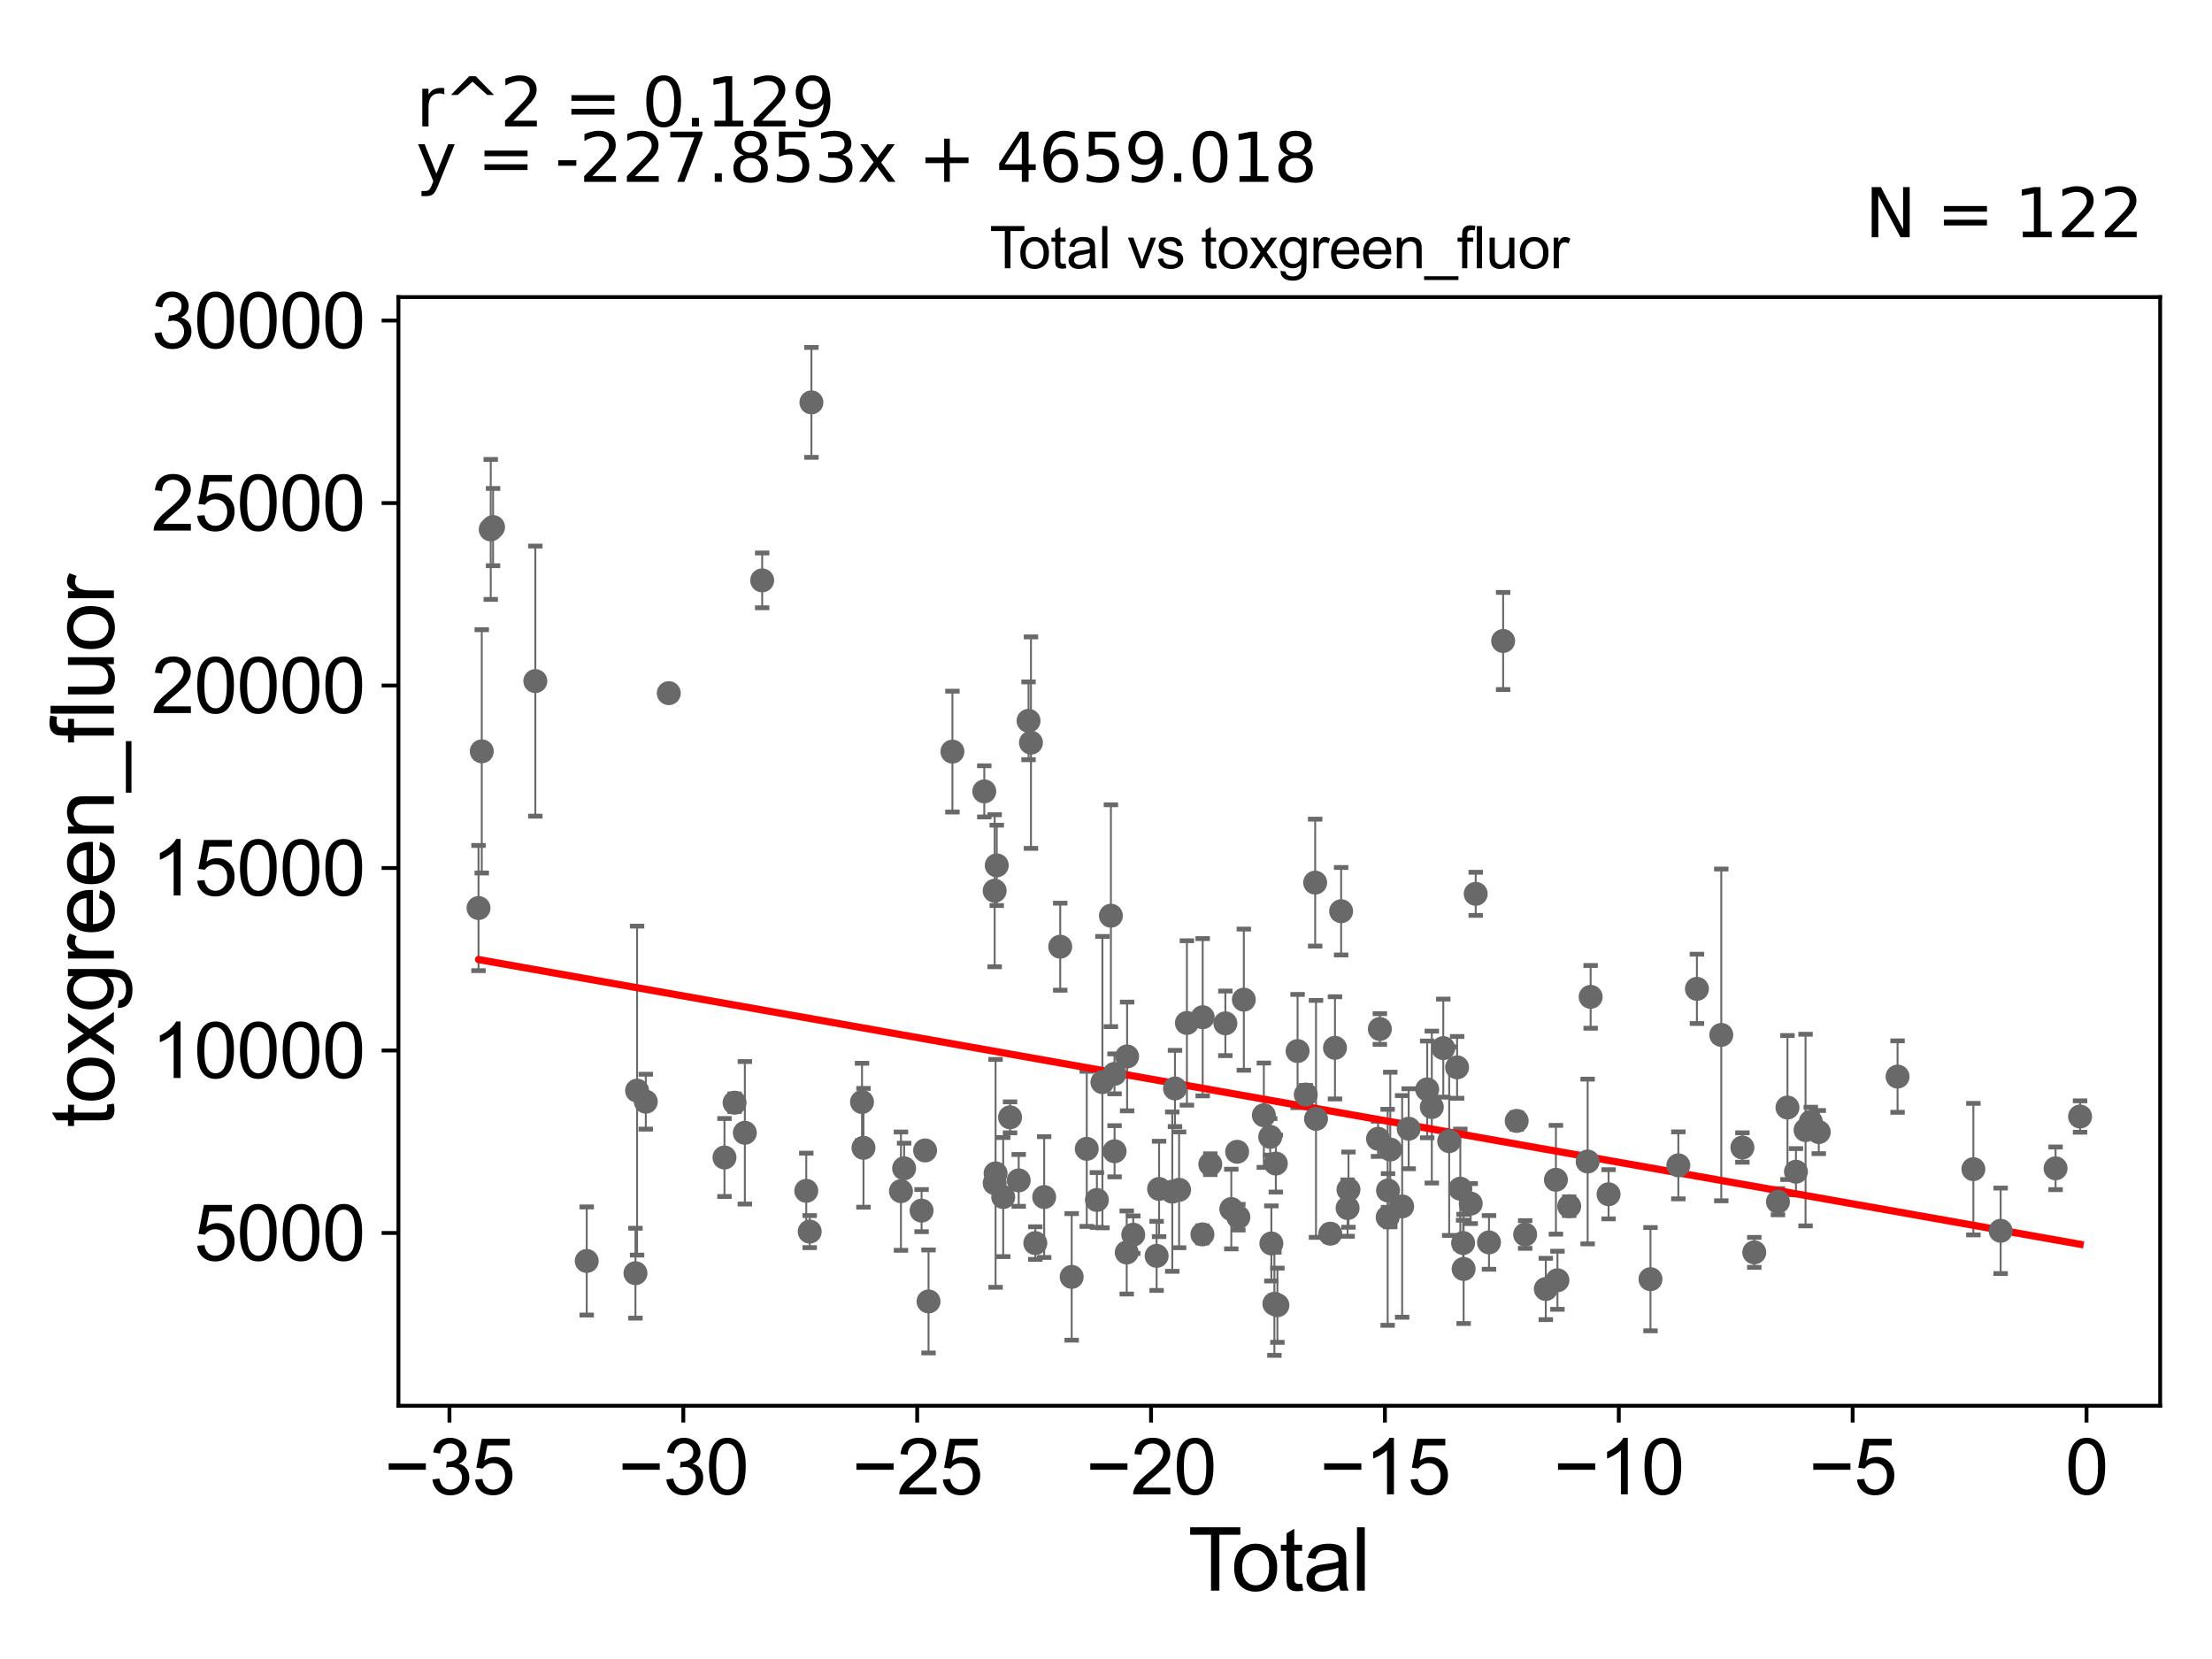 <?xml version="1.0" encoding="utf-8" standalone="no"?>
<!DOCTYPE svg PUBLIC "-//W3C//DTD SVG 1.1//EN"
  "http://www.w3.org/Graphics/SVG/1.1/DTD/svg11.dtd">
<svg xmlns:xlink="http://www.w3.org/1999/xlink" width="460.8pt" height="345.6pt" viewBox="0 0 460.8 345.6" xmlns="http://www.w3.org/2000/svg" version="1.1">
 <defs>
  <style type="text/css">*{stroke-linejoin: round; stroke-linecap: butt}</style>
 </defs>
 <g id="figure_1">
  <g id="patch_1">
   <path d="M 0 345.6 
L 460.8 345.6 
L 460.8 0 
L 0 0 
z
" style="fill: #ffffff"/>
  </g>
  <g id="axes_1">
   <g id="patch_2">
    <path d="M 83 292.84 
L 450 292.84 
L 450 61.886 
L 83 61.886 
z
" style="fill: #ffffff"/>
   </g>
   <g id="PathCollection_1">
    <defs>
     <path id="m3e6b29f8c2" d="M 0 1.118 
C 0.297 1.118 0.581 1 0.791 0.791 
C 1 0.581 1.118 0.297 1.118 0 
C 1.118 -0.297 1 -0.581 0.791 -0.791 
C 0.581 -1 0.297 -1.118 0 -1.118 
C -0.297 -1.118 -0.581 -1 -0.791 -0.791 
C -1 -0.581 -1.118 -0.297 -1.118 0 
C -1.118 0.297 -1 0.581 -0.791 0.791 
C -0.581 1 -0.297 1.118 0 1.118 
z
" style="stroke: #696969"/>
    </defs>
    <g clip-path="url(#pfbab70ab6b)">
     <use xlink:href="#m3e6b29f8c2" x="433.318" y="232.593" style="fill: #696969; stroke: #696969"/>
     <use xlink:href="#m3e6b29f8c2" x="228.504" y="249.976" style="fill: #696969; stroke: #696969"/>
     <use xlink:href="#m3e6b29f8c2" x="111.519" y="141.885" style="fill: #696969; stroke: #696969"/>
     <use xlink:href="#m3e6b29f8c2" x="229.653" y="225.429" style="fill: #696969; stroke: #696969"/>
     <use xlink:href="#m3e6b29f8c2" x="231.423" y="190.761" style="fill: #696969; stroke: #696969"/>
     <use xlink:href="#m3e6b29f8c2" x="232.173" y="223.705" style="fill: #696969; stroke: #696969"/>
     <use xlink:href="#m3e6b29f8c2" x="232.187" y="239.828" style="fill: #696969; stroke: #696969"/>
     <use xlink:href="#m3e6b29f8c2" x="234.718" y="260.913" style="fill: #696969; stroke: #696969"/>
     <use xlink:href="#m3e6b29f8c2" x="234.798" y="220.081" style="fill: #696969; stroke: #696969"/>
     <use xlink:href="#m3e6b29f8c2" x="236.076" y="257.213" style="fill: #696969; stroke: #696969"/>
     <use xlink:href="#m3e6b29f8c2" x="102.715" y="109.802" style="fill: #696969; stroke: #696969"/>
     <use xlink:href="#m3e6b29f8c2" x="102.23" y="110.288" style="fill: #696969; stroke: #696969"/>
     <use xlink:href="#m3e6b29f8c2" x="100.362" y="156.518" style="fill: #696969; stroke: #696969"/>
     <use xlink:href="#m3e6b29f8c2" x="99.682" y="189.162" style="fill: #696969; stroke: #696969"/>
     <use xlink:href="#m3e6b29f8c2" x="240.947" y="261.622" style="fill: #696969; stroke: #696969"/>
     <use xlink:href="#m3e6b29f8c2" x="241.459" y="247.679" style="fill: #696969; stroke: #696969"/>
     <use xlink:href="#m3e6b29f8c2" x="244.772" y="226.748" style="fill: #696969; stroke: #696969"/>
     <use xlink:href="#m3e6b29f8c2" x="245.627" y="247.861" style="fill: #696969; stroke: #696969"/>
     <use xlink:href="#m3e6b29f8c2" x="247.254" y="213.1" style="fill: #696969; stroke: #696969"/>
     <use xlink:href="#m3e6b29f8c2" x="250.484" y="257.145" style="fill: #696969; stroke: #696969"/>
     <use xlink:href="#m3e6b29f8c2" x="250.544" y="211.908" style="fill: #696969; stroke: #696969"/>
     <use xlink:href="#m3e6b29f8c2" x="252.123" y="242.527" style="fill: #696969; stroke: #696969"/>
     <use xlink:href="#m3e6b29f8c2" x="255.267" y="213.18" style="fill: #696969; stroke: #696969"/>
     <use xlink:href="#m3e6b29f8c2" x="256.502" y="251.868" style="fill: #696969; stroke: #696969"/>
     <use xlink:href="#m3e6b29f8c2" x="257.72" y="239.936" style="fill: #696969; stroke: #696969"/>
     <use xlink:href="#m3e6b29f8c2" x="257.975" y="253.565" style="fill: #696969; stroke: #696969"/>
     <use xlink:href="#m3e6b29f8c2" x="259.114" y="208.245" style="fill: #696969; stroke: #696969"/>
     <use xlink:href="#m3e6b29f8c2" x="263.282" y="232.322" style="fill: #696969; stroke: #696969"/>
     <use xlink:href="#m3e6b29f8c2" x="264.608" y="236.829" style="fill: #696969; stroke: #696969"/>
     <use xlink:href="#m3e6b29f8c2" x="264.849" y="259.034" style="fill: #696969; stroke: #696969"/>
     <use xlink:href="#m3e6b29f8c2" x="226.393" y="239.323" style="fill: #696969; stroke: #696969"/>
     <use xlink:href="#m3e6b29f8c2" x="223.253" y="265.997" style="fill: #696969; stroke: #696969"/>
     <use xlink:href="#m3e6b29f8c2" x="220.864" y="197.212" style="fill: #696969; stroke: #696969"/>
     <use xlink:href="#m3e6b29f8c2" x="217.521" y="249.367" style="fill: #696969; stroke: #696969"/>
     <use xlink:href="#m3e6b29f8c2" x="155.166" y="235.981" style="fill: #696969; stroke: #696969"/>
     <use xlink:href="#m3e6b29f8c2" x="153.024" y="229.718" style="fill: #696969; stroke: #696969"/>
     <use xlink:href="#m3e6b29f8c2" x="167.96" y="248.069" style="fill: #696969; stroke: #696969"/>
     <use xlink:href="#m3e6b29f8c2" x="150.921" y="241.131" style="fill: #696969; stroke: #696969"/>
     <use xlink:href="#m3e6b29f8c2" x="168.68" y="256.566" style="fill: #696969; stroke: #696969"/>
     <use xlink:href="#m3e6b29f8c2" x="169.033" y="83.828" style="fill: #696969; stroke: #696969"/>
     <use xlink:href="#m3e6b29f8c2" x="179.572" y="229.57" style="fill: #696969; stroke: #696969"/>
     <use xlink:href="#m3e6b29f8c2" x="179.878" y="239.109" style="fill: #696969; stroke: #696969"/>
     <use xlink:href="#m3e6b29f8c2" x="187.684" y="248.139" style="fill: #696969; stroke: #696969"/>
     <use xlink:href="#m3e6b29f8c2" x="139.319" y="144.393" style="fill: #696969; stroke: #696969"/>
     <use xlink:href="#m3e6b29f8c2" x="188.346" y="243.385" style="fill: #696969; stroke: #696969"/>
     <use xlink:href="#m3e6b29f8c2" x="191.982" y="252.196" style="fill: #696969; stroke: #696969"/>
     <use xlink:href="#m3e6b29f8c2" x="192.714" y="239.657" style="fill: #696969; stroke: #696969"/>
     <use xlink:href="#m3e6b29f8c2" x="134.532" y="229.5" style="fill: #696969; stroke: #696969"/>
     <use xlink:href="#m3e6b29f8c2" x="265.48" y="271.596" style="fill: #696969; stroke: #696969"/>
     <use xlink:href="#m3e6b29f8c2" x="132.715" y="227.192" style="fill: #696969; stroke: #696969"/>
     <use xlink:href="#m3e6b29f8c2" x="193.432" y="271.114" style="fill: #696969; stroke: #696969"/>
     <use xlink:href="#m3e6b29f8c2" x="198.406" y="156.574" style="fill: #696969; stroke: #696969"/>
     <use xlink:href="#m3e6b29f8c2" x="205.044" y="164.856" style="fill: #696969; stroke: #696969"/>
     <use xlink:href="#m3e6b29f8c2" x="207.208" y="185.557" style="fill: #696969; stroke: #696969"/>
     <use xlink:href="#m3e6b29f8c2" x="207.208" y="246.464" style="fill: #696969; stroke: #696969"/>
     <use xlink:href="#m3e6b29f8c2" x="207.399" y="244.434" style="fill: #696969; stroke: #696969"/>
     <use xlink:href="#m3e6b29f8c2" x="207.64" y="180.27" style="fill: #696969; stroke: #696969"/>
     <use xlink:href="#m3e6b29f8c2" x="208.989" y="249.37" style="fill: #696969; stroke: #696969"/>
     <use xlink:href="#m3e6b29f8c2" x="210.414" y="232.762" style="fill: #696969; stroke: #696969"/>
     <use xlink:href="#m3e6b29f8c2" x="122.226" y="262.687" style="fill: #696969; stroke: #696969"/>
     <use xlink:href="#m3e6b29f8c2" x="212.216" y="245.896" style="fill: #696969; stroke: #696969"/>
     <use xlink:href="#m3e6b29f8c2" x="214.266" y="150.157" style="fill: #696969; stroke: #696969"/>
     <use xlink:href="#m3e6b29f8c2" x="214.766" y="154.705" style="fill: #696969; stroke: #696969"/>
     <use xlink:href="#m3e6b29f8c2" x="215.673" y="258.955" style="fill: #696969; stroke: #696969"/>
     <use xlink:href="#m3e6b29f8c2" x="132.379" y="265.231" style="fill: #696969; stroke: #696969"/>
     <use xlink:href="#m3e6b29f8c2" x="265.779" y="242.391" style="fill: #696969; stroke: #696969"/>
     <use xlink:href="#m3e6b29f8c2" x="244.208" y="248.245" style="fill: #696969; stroke: #696969"/>
     <use xlink:href="#m3e6b29f8c2" x="270.311" y="218.953" style="fill: #696969; stroke: #696969"/>
     <use xlink:href="#m3e6b29f8c2" x="326.896" y="251.278" style="fill: #696969; stroke: #696969"/>
     <use xlink:href="#m3e6b29f8c2" x="324.446" y="266.703" style="fill: #696969; stroke: #696969"/>
     <use xlink:href="#m3e6b29f8c2" x="324.123" y="245.764" style="fill: #696969; stroke: #696969"/>
     <use xlink:href="#m3e6b29f8c2" x="266.106" y="271.899" style="fill: #696969; stroke: #696969"/>
     <use xlink:href="#m3e6b29f8c2" x="317.72" y="257.169" style="fill: #696969; stroke: #696969"/>
     <use xlink:href="#m3e6b29f8c2" x="315.955" y="233.507" style="fill: #696969; stroke: #696969"/>
     <use xlink:href="#m3e6b29f8c2" x="330.737" y="241.961" style="fill: #696969; stroke: #696969"/>
     <use xlink:href="#m3e6b29f8c2" x="313.132" y="133.529" style="fill: #696969; stroke: #696969"/>
     <use xlink:href="#m3e6b29f8c2" x="307.416" y="186.203" style="fill: #696969; stroke: #696969"/>
     <use xlink:href="#m3e6b29f8c2" x="306.376" y="250.73" style="fill: #696969; stroke: #696969"/>
     <use xlink:href="#m3e6b29f8c2" x="304.9" y="264.345" style="fill: #696969; stroke: #696969"/>
     <use xlink:href="#m3e6b29f8c2" x="304.793" y="258.942" style="fill: #696969; stroke: #696969"/>
     <use xlink:href="#m3e6b29f8c2" x="304.21" y="247.628" style="fill: #696969; stroke: #696969"/>
     <use xlink:href="#m3e6b29f8c2" x="303.539" y="222.351" style="fill: #696969; stroke: #696969"/>
     <use xlink:href="#m3e6b29f8c2" x="310.187" y="258.817" style="fill: #696969; stroke: #696969"/>
     <use xlink:href="#m3e6b29f8c2" x="331.36" y="207.665" style="fill: #696969; stroke: #696969"/>
     <use xlink:href="#m3e6b29f8c2" x="335.093" y="248.789" style="fill: #696969; stroke: #696969"/>
     <use xlink:href="#m3e6b29f8c2" x="343.826" y="266.475" style="fill: #696969; stroke: #696969"/>
     <use xlink:href="#m3e6b29f8c2" x="428.215" y="243.383" style="fill: #696969; stroke: #696969"/>
     <use xlink:href="#m3e6b29f8c2" x="416.769" y="256.4" style="fill: #696969; stroke: #696969"/>
     <use xlink:href="#m3e6b29f8c2" x="411.09" y="243.553" style="fill: #696969; stroke: #696969"/>
     <use xlink:href="#m3e6b29f8c2" x="395.298" y="224.272" style="fill: #696969; stroke: #696969"/>
     <use xlink:href="#m3e6b29f8c2" x="378.882" y="235.829" style="fill: #696969; stroke: #696969"/>
     <use xlink:href="#m3e6b29f8c2" x="377.222" y="233.679" style="fill: #696969; stroke: #696969"/>
     <use xlink:href="#m3e6b29f8c2" x="376.131" y="235.416" style="fill: #696969; stroke: #696969"/>
     <use xlink:href="#m3e6b29f8c2" x="374.131" y="244.091" style="fill: #696969; stroke: #696969"/>
     <use xlink:href="#m3e6b29f8c2" x="372.363" y="230.72" style="fill: #696969; stroke: #696969"/>
     <use xlink:href="#m3e6b29f8c2" x="370.382" y="250.343" style="fill: #696969; stroke: #696969"/>
     <use xlink:href="#m3e6b29f8c2" x="365.448" y="260.891" style="fill: #696969; stroke: #696969"/>
     <use xlink:href="#m3e6b29f8c2" x="362.972" y="239.048" style="fill: #696969; stroke: #696969"/>
     <use xlink:href="#m3e6b29f8c2" x="358.575" y="215.59" style="fill: #696969; stroke: #696969"/>
     <use xlink:href="#m3e6b29f8c2" x="353.499" y="205.996" style="fill: #696969; stroke: #696969"/>
     <use xlink:href="#m3e6b29f8c2" x="349.629" y="242.764" style="fill: #696969; stroke: #696969"/>
     <use xlink:href="#m3e6b29f8c2" x="301.892" y="237.725" style="fill: #696969; stroke: #696969"/>
     <use xlink:href="#m3e6b29f8c2" x="300.664" y="218.342" style="fill: #696969; stroke: #696969"/>
     <use xlink:href="#m3e6b29f8c2" x="322.017" y="268.519" style="fill: #696969; stroke: #696969"/>
     <use xlink:href="#m3e6b29f8c2" x="158.774" y="120.903" style="fill: #696969; stroke: #696969"/>
     <use xlink:href="#m3e6b29f8c2" x="289.077" y="253.587" style="fill: #696969; stroke: #696969"/>
     <use xlink:href="#m3e6b29f8c2" x="280.914" y="247.827" style="fill: #696969; stroke: #696969"/>
     <use xlink:href="#m3e6b29f8c2" x="287.071" y="237.229" style="fill: #696969; stroke: #696969"/>
     <use xlink:href="#m3e6b29f8c2" x="289.15" y="248" style="fill: #696969; stroke: #696969"/>
     <use xlink:href="#m3e6b29f8c2" x="274.147" y="233.081" style="fill: #696969; stroke: #696969"/>
     <use xlink:href="#m3e6b29f8c2" x="277.122" y="256.999" style="fill: #696969; stroke: #696969"/>
     <use xlink:href="#m3e6b29f8c2" x="278.102" y="218.283" style="fill: #696969; stroke: #696969"/>
     <use xlink:href="#m3e6b29f8c2" x="289.618" y="239.466" style="fill: #696969; stroke: #696969"/>
     <use xlink:href="#m3e6b29f8c2" x="273.974" y="183.867" style="fill: #696969; stroke: #696969"/>
     <use xlink:href="#m3e6b29f8c2" x="287.45" y="214.358" style="fill: #696969; stroke: #696969"/>
     <use xlink:href="#m3e6b29f8c2" x="292.094" y="251.319" style="fill: #696969; stroke: #696969"/>
     <use xlink:href="#m3e6b29f8c2" x="280.73" y="251.667" style="fill: #696969; stroke: #696969"/>
     <use xlink:href="#m3e6b29f8c2" x="272.018" y="228.015" style="fill: #696969; stroke: #696969"/>
     <use xlink:href="#m3e6b29f8c2" x="298.273" y="230.62" style="fill: #696969; stroke: #696969"/>
     <use xlink:href="#m3e6b29f8c2" x="279.382" y="189.826" style="fill: #696969; stroke: #696969"/>
     <use xlink:href="#m3e6b29f8c2" x="293.45" y="235.136" style="fill: #696969; stroke: #696969"/>
     <use xlink:href="#m3e6b29f8c2" x="297.312" y="226.942" style="fill: #696969; stroke: #696969"/>
    </g>
   </g>
   <g id="matplotlib.axis_1">
    <g id="xtick_1">
     <g id="line2d_1">
      <defs>
       <path id="m7e6d1649bf" d="M 0 0 
L 0 3.5 
" style="stroke: #000000; stroke-width: 0.8"/>
      </defs>
      <g>
       <use xlink:href="#m7e6d1649bf" x="93.627" y="292.84" style="stroke: #000000; stroke-width: 0.8"/>
      </g>
     </g>
     <g id="text_1">
      <!-- −35 -->
      <g transform="translate(80.057 311.293)scale(0.16 -0.16)">
       <defs>
        <path id="ArialMT-2212" d="M 3381 1997 
L 356 1997 
L 356 2522 
L 3381 2522 
L 3381 1997 
z
" transform="scale(0.016)"/>
        <path id="ArialMT-33" d="M 269 1209 
L 831 1284 
Q 928 806 1161 595 
Q 1394 384 1728 384 
Q 2125 384 2398 659 
Q 2672 934 2672 1341 
Q 2672 1728 2419 1979 
Q 2166 2231 1775 2231 
Q 1616 2231 1378 2169 
L 1441 2663 
Q 1497 2656 1531 2656 
Q 1891 2656 2178 2843 
Q 2466 3031 2466 3422 
Q 2466 3731 2256 3934 
Q 2047 4138 1716 4138 
Q 1388 4138 1169 3931 
Q 950 3725 888 3313 
L 325 3413 
Q 428 3978 793 4289 
Q 1159 4600 1703 4600 
Q 2078 4600 2393 4439 
Q 2709 4278 2876 4000 
Q 3044 3722 3044 3409 
Q 3044 3113 2884 2869 
Q 2725 2625 2413 2481 
Q 2819 2388 3044 2092 
Q 3269 1797 3269 1353 
Q 3269 753 2831 336 
Q 2394 -81 1725 -81 
Q 1122 -81 723 278 
Q 325 638 269 1209 
z
" transform="scale(0.016)"/>
        <path id="ArialMT-35" d="M 266 1200 
L 856 1250 
Q 922 819 1161 601 
Q 1400 384 1738 384 
Q 2144 384 2425 690 
Q 2706 997 2706 1503 
Q 2706 1984 2436 2262 
Q 2166 2541 1728 2541 
Q 1456 2541 1237 2417 
Q 1019 2294 894 2097 
L 366 2166 
L 809 4519 
L 3088 4519 
L 3088 3981 
L 1259 3981 
L 1013 2750 
Q 1425 3038 1878 3038 
Q 2478 3038 2890 2622 
Q 3303 2206 3303 1553 
Q 3303 931 2941 478 
Q 2500 -78 1738 -78 
Q 1113 -78 717 272 
Q 322 622 266 1200 
z
" transform="scale(0.016)"/>
       </defs>
       <use xlink:href="#ArialMT-2212"/>
       <use xlink:href="#ArialMT-33" x="58.398"/>
       <use xlink:href="#ArialMT-35" x="114.014"/>
      </g>
     </g>
    </g>
    <g id="xtick_2">
     <g id="line2d_2">
      <g>
       <use xlink:href="#m7e6d1649bf" x="142.346" y="292.84" style="stroke: #000000; stroke-width: 0.8"/>
      </g>
     </g>
     <g id="text_2">
      <!-- −30 -->
      <g transform="translate(128.776 311.293)scale(0.16 -0.16)">
       <defs>
        <path id="ArialMT-30" d="M 266 2259 
Q 266 3072 433 3567 
Q 600 4063 929 4331 
Q 1259 4600 1759 4600 
Q 2128 4600 2406 4451 
Q 2684 4303 2865 4023 
Q 3047 3744 3150 3342 
Q 3253 2941 3253 2259 
Q 3253 1453 3087 958 
Q 2922 463 2592 192 
Q 2263 -78 1759 -78 
Q 1097 -78 719 397 
Q 266 969 266 2259 
z
M 844 2259 
Q 844 1131 1108 757 
Q 1372 384 1759 384 
Q 2147 384 2411 759 
Q 2675 1134 2675 2259 
Q 2675 3391 2411 3762 
Q 2147 4134 1753 4134 
Q 1366 4134 1134 3806 
Q 844 3388 844 2259 
z
" transform="scale(0.016)"/>
       </defs>
       <use xlink:href="#ArialMT-2212"/>
       <use xlink:href="#ArialMT-33" x="58.398"/>
       <use xlink:href="#ArialMT-30" x="114.014"/>
      </g>
     </g>
    </g>
    <g id="xtick_3">
     <g id="line2d_3">
      <g>
       <use xlink:href="#m7e6d1649bf" x="191.066" y="292.84" style="stroke: #000000; stroke-width: 0.8"/>
      </g>
     </g>
     <g id="text_3">
      <!-- −25 -->
      <g transform="translate(177.496 311.293)scale(0.16 -0.16)">
       <defs>
        <path id="ArialMT-32" d="M 3222 541 
L 3222 0 
L 194 0 
Q 188 203 259 391 
Q 375 700 629 1000 
Q 884 1300 1366 1694 
Q 2113 2306 2375 2664 
Q 2638 3022 2638 3341 
Q 2638 3675 2398 3904 
Q 2159 4134 1775 4134 
Q 1369 4134 1125 3890 
Q 881 3647 878 3216 
L 300 3275 
Q 359 3922 746 4261 
Q 1134 4600 1788 4600 
Q 2447 4600 2831 4234 
Q 3216 3869 3216 3328 
Q 3216 3053 3103 2787 
Q 2991 2522 2730 2228 
Q 2469 1934 1863 1422 
Q 1356 997 1212 845 
Q 1069 694 975 541 
L 3222 541 
z
" transform="scale(0.016)"/>
       </defs>
       <use xlink:href="#ArialMT-2212"/>
       <use xlink:href="#ArialMT-32" x="58.398"/>
       <use xlink:href="#ArialMT-35" x="114.014"/>
      </g>
     </g>
    </g>
    <g id="xtick_4">
     <g id="line2d_4">
      <g>
       <use xlink:href="#m7e6d1649bf" x="239.785" y="292.84" style="stroke: #000000; stroke-width: 0.8"/>
      </g>
     </g>
     <g id="text_4">
      <!-- −20 -->
      <g transform="translate(226.215 311.293)scale(0.16 -0.16)">
       <use xlink:href="#ArialMT-2212"/>
       <use xlink:href="#ArialMT-32" x="58.398"/>
       <use xlink:href="#ArialMT-30" x="114.014"/>
      </g>
     </g>
    </g>
    <g id="xtick_5">
     <g id="line2d_5">
      <g>
       <use xlink:href="#m7e6d1649bf" x="288.504" y="292.84" style="stroke: #000000; stroke-width: 0.8"/>
      </g>
     </g>
     <g id="text_5">
      <!-- −15 -->
      <g transform="translate(274.934 311.293)scale(0.16 -0.16)">
       <defs>
        <path id="ArialMT-31" d="M 2384 0 
L 1822 0 
L 1822 3584 
Q 1619 3391 1289 3197 
Q 959 3003 697 2906 
L 697 3450 
Q 1169 3672 1522 3987 
Q 1875 4303 2022 4600 
L 2384 4600 
L 2384 0 
z
" transform="scale(0.016)"/>
       </defs>
       <use xlink:href="#ArialMT-2212"/>
       <use xlink:href="#ArialMT-31" x="58.398"/>
       <use xlink:href="#ArialMT-35" x="114.014"/>
      </g>
     </g>
    </g>
    <g id="xtick_6">
     <g id="line2d_6">
      <g>
       <use xlink:href="#m7e6d1649bf" x="337.224" y="292.84" style="stroke: #000000; stroke-width: 0.8"/>
      </g>
     </g>
     <g id="text_6">
      <!-- −10 -->
      <g transform="translate(323.654 311.293)scale(0.16 -0.16)">
       <use xlink:href="#ArialMT-2212"/>
       <use xlink:href="#ArialMT-31" x="58.398"/>
       <use xlink:href="#ArialMT-30" x="114.014"/>
      </g>
     </g>
    </g>
    <g id="xtick_7">
     <g id="line2d_7">
      <g>
       <use xlink:href="#m7e6d1649bf" x="385.943" y="292.84" style="stroke: #000000; stroke-width: 0.8"/>
      </g>
     </g>
     <g id="text_7">
      <!-- −5 -->
      <g transform="translate(376.822 311.293)scale(0.16 -0.16)">
       <use xlink:href="#ArialMT-2212"/>
       <use xlink:href="#ArialMT-35" x="58.398"/>
      </g>
     </g>
    </g>
    <g id="xtick_8">
     <g id="line2d_8">
      <g>
       <use xlink:href="#m7e6d1649bf" x="434.663" y="292.84" style="stroke: #000000; stroke-width: 0.8"/>
      </g>
     </g>
     <g id="text_8">
      <!-- 0 -->
      <g transform="translate(430.214 311.293)scale(0.16 -0.16)">
       <use xlink:href="#ArialMT-30"/>
      </g>
     </g>
    </g>
    <g id="text_9">
     <!-- Total -->
     <g transform="translate(247.495 331.357)scale(0.18 -0.18)">
      <defs>
       <path id="ArialMT-54" d="M 1659 0 
L 1659 4041 
L 150 4041 
L 150 4581 
L 3781 4581 
L 3781 4041 
L 2266 4041 
L 2266 0 
L 1659 0 
z
" transform="scale(0.016)"/>
       <path id="ArialMT-6f" d="M 213 1659 
Q 213 2581 725 3025 
Q 1153 3394 1769 3394 
Q 2453 3394 2887 2945 
Q 3322 2497 3322 1706 
Q 3322 1066 3130 698 
Q 2938 331 2570 128 
Q 2203 -75 1769 -75 
Q 1072 -75 642 372 
Q 213 819 213 1659 
z
M 791 1659 
Q 791 1022 1069 705 
Q 1347 388 1769 388 
Q 2188 388 2466 706 
Q 2744 1025 2744 1678 
Q 2744 2294 2464 2611 
Q 2184 2928 1769 2928 
Q 1347 2928 1069 2612 
Q 791 2297 791 1659 
z
" transform="scale(0.016)"/>
       <path id="ArialMT-74" d="M 1650 503 
L 1731 6 
Q 1494 -44 1306 -44 
Q 1000 -44 831 53 
Q 663 150 594 308 
Q 525 466 525 972 
L 525 2881 
L 113 2881 
L 113 3319 
L 525 3319 
L 525 4141 
L 1084 4478 
L 1084 3319 
L 1650 3319 
L 1650 2881 
L 1084 2881 
L 1084 941 
Q 1084 700 1114 631 
Q 1144 563 1211 522 
Q 1278 481 1403 481 
Q 1497 481 1650 503 
z
" transform="scale(0.016)"/>
       <path id="ArialMT-61" d="M 2588 409 
Q 2275 144 1986 34 
Q 1697 -75 1366 -75 
Q 819 -75 525 192 
Q 231 459 231 875 
Q 231 1119 342 1320 
Q 453 1522 633 1644 
Q 813 1766 1038 1828 
Q 1203 1872 1538 1913 
Q 2219 1994 2541 2106 
Q 2544 2222 2544 2253 
Q 2544 2597 2384 2738 
Q 2169 2928 1744 2928 
Q 1347 2928 1158 2789 
Q 969 2650 878 2297 
L 328 2372 
Q 403 2725 575 2942 
Q 747 3159 1072 3276 
Q 1397 3394 1825 3394 
Q 2250 3394 2515 3294 
Q 2781 3194 2906 3042 
Q 3031 2891 3081 2659 
Q 3109 2516 3109 2141 
L 3109 1391 
Q 3109 606 3145 398 
Q 3181 191 3288 0 
L 2700 0 
Q 2613 175 2588 409 
z
M 2541 1666 
Q 2234 1541 1622 1453 
Q 1275 1403 1131 1340 
Q 988 1278 909 1158 
Q 831 1038 831 891 
Q 831 666 1001 516 
Q 1172 366 1500 366 
Q 1825 366 2078 508 
Q 2331 650 2450 897 
Q 2541 1088 2541 1459 
L 2541 1666 
z
" transform="scale(0.016)"/>
       <path id="ArialMT-6c" d="M 409 0 
L 409 4581 
L 972 4581 
L 972 0 
L 409 0 
z
" transform="scale(0.016)"/>
      </defs>
      <use xlink:href="#ArialMT-54"/>
      <use xlink:href="#ArialMT-6f" x="49.959"/>
      <use xlink:href="#ArialMT-74" x="105.574"/>
      <use xlink:href="#ArialMT-61" x="133.357"/>
      <use xlink:href="#ArialMT-6c" x="188.973"/>
     </g>
    </g>
   </g>
   <g id="matplotlib.axis_2">
    <g id="ytick_1">
     <g id="line2d_9">
      <defs>
       <path id="mc254f1d36c" d="M 0 0 
L -3.5 0 
" style="stroke: #000000; stroke-width: 0.8"/>
      </defs>
      <g>
       <use xlink:href="#mc254f1d36c" x="83" y="256.851" style="stroke: #000000; stroke-width: 0.8"/>
      </g>
     </g>
     <g id="text_10">
      <!-- 5000 -->
      <g transform="translate(40.41 262.577)scale(0.16 -0.16)">
       <use xlink:href="#ArialMT-35"/>
       <use xlink:href="#ArialMT-30" x="55.615"/>
       <use xlink:href="#ArialMT-30" x="111.23"/>
       <use xlink:href="#ArialMT-30" x="166.846"/>
      </g>
     </g>
    </g>
    <g id="ytick_2">
     <g id="line2d_10">
      <g>
       <use xlink:href="#mc254f1d36c" x="83" y="218.836" style="stroke: #000000; stroke-width: 0.8"/>
      </g>
     </g>
     <g id="text_11">
      <!-- 10000 -->
      <g transform="translate(31.512 224.563)scale(0.16 -0.16)">
       <use xlink:href="#ArialMT-31"/>
       <use xlink:href="#ArialMT-30" x="55.615"/>
       <use xlink:href="#ArialMT-30" x="111.23"/>
       <use xlink:href="#ArialMT-30" x="166.846"/>
       <use xlink:href="#ArialMT-30" x="222.461"/>
      </g>
     </g>
    </g>
    <g id="ytick_3">
     <g id="line2d_11">
      <g>
       <use xlink:href="#mc254f1d36c" x="83" y="180.822" style="stroke: #000000; stroke-width: 0.8"/>
      </g>
     </g>
     <g id="text_12">
      <!-- 15000 -->
      <g transform="translate(31.512 186.548)scale(0.16 -0.16)">
       <use xlink:href="#ArialMT-31"/>
       <use xlink:href="#ArialMT-35" x="55.615"/>
       <use xlink:href="#ArialMT-30" x="111.23"/>
       <use xlink:href="#ArialMT-30" x="166.846"/>
       <use xlink:href="#ArialMT-30" x="222.461"/>
      </g>
     </g>
    </g>
    <g id="ytick_4">
     <g id="line2d_12">
      <g>
       <use xlink:href="#mc254f1d36c" x="83" y="142.807" style="stroke: #000000; stroke-width: 0.8"/>
      </g>
     </g>
     <g id="text_13">
      <!-- 20000 -->
      <g transform="translate(31.512 148.534)scale(0.16 -0.16)">
       <use xlink:href="#ArialMT-32"/>
       <use xlink:href="#ArialMT-30" x="55.615"/>
       <use xlink:href="#ArialMT-30" x="111.23"/>
       <use xlink:href="#ArialMT-30" x="166.846"/>
       <use xlink:href="#ArialMT-30" x="222.461"/>
      </g>
     </g>
    </g>
    <g id="ytick_5">
     <g id="line2d_13">
      <g>
       <use xlink:href="#mc254f1d36c" x="83" y="104.793" style="stroke: #000000; stroke-width: 0.8"/>
      </g>
     </g>
     <g id="text_14">
      <!-- 25000 -->
      <g transform="translate(31.512 110.519)scale(0.16 -0.16)">
       <use xlink:href="#ArialMT-32"/>
       <use xlink:href="#ArialMT-35" x="55.615"/>
       <use xlink:href="#ArialMT-30" x="111.23"/>
       <use xlink:href="#ArialMT-30" x="166.846"/>
       <use xlink:href="#ArialMT-30" x="222.461"/>
      </g>
     </g>
    </g>
    <g id="ytick_6">
     <g id="line2d_14">
      <g>
       <use xlink:href="#mc254f1d36c" x="83" y="66.778" style="stroke: #000000; stroke-width: 0.8"/>
      </g>
     </g>
     <g id="text_15">
      <!-- 30000 -->
      <g transform="translate(31.512 72.505)scale(0.16 -0.16)">
       <use xlink:href="#ArialMT-33"/>
       <use xlink:href="#ArialMT-30" x="55.615"/>
       <use xlink:href="#ArialMT-30" x="111.23"/>
       <use xlink:href="#ArialMT-30" x="166.846"/>
       <use xlink:href="#ArialMT-30" x="222.461"/>
      </g>
     </g>
    </g>
    <g id="text_16">
     <!-- toxgreen_fluor -->
     <g transform="translate(23.724 234.895)rotate(-90)scale(0.18 -0.18)">
      <defs>
       <path id="ArialMT-78" d="M 47 0 
L 1259 1725 
L 138 3319 
L 841 3319 
L 1350 2541 
Q 1494 2319 1581 2169 
Q 1719 2375 1834 2534 
L 2394 3319 
L 3066 3319 
L 1919 1756 
L 3153 0 
L 2463 0 
L 1781 1031 
L 1600 1309 
L 728 0 
L 47 0 
z
" transform="scale(0.016)"/>
       <path id="ArialMT-67" d="M 319 -275 
L 866 -356 
Q 900 -609 1056 -725 
Q 1266 -881 1628 -881 
Q 2019 -881 2231 -725 
Q 2444 -569 2519 -288 
Q 2563 -116 2559 434 
Q 2191 0 1641 0 
Q 956 0 581 494 
Q 206 988 206 1678 
Q 206 2153 378 2554 
Q 550 2956 876 3175 
Q 1203 3394 1644 3394 
Q 2231 3394 2613 2919 
L 2613 3319 
L 3131 3319 
L 3131 450 
Q 3131 -325 2973 -648 
Q 2816 -972 2473 -1159 
Q 2131 -1347 1631 -1347 
Q 1038 -1347 672 -1080 
Q 306 -813 319 -275 
z
M 784 1719 
Q 784 1066 1043 766 
Q 1303 466 1694 466 
Q 2081 466 2343 764 
Q 2606 1063 2606 1700 
Q 2606 2309 2336 2618 
Q 2066 2928 1684 2928 
Q 1309 2928 1046 2623 
Q 784 2319 784 1719 
z
" transform="scale(0.016)"/>
       <path id="ArialMT-72" d="M 416 0 
L 416 3319 
L 922 3319 
L 922 2816 
Q 1116 3169 1280 3281 
Q 1444 3394 1641 3394 
Q 1925 3394 2219 3213 
L 2025 2691 
Q 1819 2813 1613 2813 
Q 1428 2813 1281 2702 
Q 1134 2591 1072 2394 
Q 978 2094 978 1738 
L 978 0 
L 416 0 
z
" transform="scale(0.016)"/>
       <path id="ArialMT-65" d="M 2694 1069 
L 3275 997 
Q 3138 488 2766 206 
Q 2394 -75 1816 -75 
Q 1088 -75 661 373 
Q 234 822 234 1631 
Q 234 2469 665 2931 
Q 1097 3394 1784 3394 
Q 2450 3394 2872 2941 
Q 3294 2488 3294 1666 
Q 3294 1616 3291 1516 
L 816 1516 
Q 847 969 1125 678 
Q 1403 388 1819 388 
Q 2128 388 2347 550 
Q 2566 713 2694 1069 
z
M 847 1978 
L 2700 1978 
Q 2663 2397 2488 2606 
Q 2219 2931 1791 2931 
Q 1403 2931 1139 2672 
Q 875 2413 847 1978 
z
" transform="scale(0.016)"/>
       <path id="ArialMT-6e" d="M 422 0 
L 422 3319 
L 928 3319 
L 928 2847 
Q 1294 3394 1984 3394 
Q 2284 3394 2536 3286 
Q 2788 3178 2913 3003 
Q 3038 2828 3088 2588 
Q 3119 2431 3119 2041 
L 3119 0 
L 2556 0 
L 2556 2019 
Q 2556 2363 2490 2533 
Q 2425 2703 2258 2804 
Q 2091 2906 1866 2906 
Q 1506 2906 1245 2678 
Q 984 2450 984 1813 
L 984 0 
L 422 0 
z
" transform="scale(0.016)"/>
       <path id="ArialMT-5f" d="M -97 -1272 
L -97 -866 
L 3631 -866 
L 3631 -1272 
L -97 -1272 
z
" transform="scale(0.016)"/>
       <path id="ArialMT-66" d="M 556 0 
L 556 2881 
L 59 2881 
L 59 3319 
L 556 3319 
L 556 3672 
Q 556 4006 616 4169 
Q 697 4388 901 4523 
Q 1106 4659 1475 4659 
Q 1713 4659 2000 4603 
L 1916 4113 
Q 1741 4144 1584 4144 
Q 1328 4144 1222 4034 
Q 1116 3925 1116 3625 
L 1116 3319 
L 1763 3319 
L 1763 2881 
L 1116 2881 
L 1116 0 
L 556 0 
z
" transform="scale(0.016)"/>
       <path id="ArialMT-75" d="M 2597 0 
L 2597 488 
Q 2209 -75 1544 -75 
Q 1250 -75 995 37 
Q 741 150 617 320 
Q 494 491 444 738 
Q 409 903 409 1263 
L 409 3319 
L 972 3319 
L 972 1478 
Q 972 1038 1006 884 
Q 1059 663 1231 536 
Q 1403 409 1656 409 
Q 1909 409 2131 539 
Q 2353 669 2445 892 
Q 2538 1116 2538 1541 
L 2538 3319 
L 3100 3319 
L 3100 0 
L 2597 0 
z
" transform="scale(0.016)"/>
      </defs>
      <use xlink:href="#ArialMT-74"/>
      <use xlink:href="#ArialMT-6f" x="27.783"/>
      <use xlink:href="#ArialMT-78" x="83.398"/>
      <use xlink:href="#ArialMT-67" x="133.398"/>
      <use xlink:href="#ArialMT-72" x="189.014"/>
      <use xlink:href="#ArialMT-65" x="222.314"/>
      <use xlink:href="#ArialMT-65" x="277.93"/>
      <use xlink:href="#ArialMT-6e" x="333.545"/>
      <use xlink:href="#ArialMT-5f" x="389.16"/>
      <use xlink:href="#ArialMT-66" x="444.775"/>
      <use xlink:href="#ArialMT-6c" x="472.559"/>
      <use xlink:href="#ArialMT-75" x="494.775"/>
      <use xlink:href="#ArialMT-6f" x="550.391"/>
      <use xlink:href="#ArialMT-72" x="606.006"/>
     </g>
    </g>
   </g>
   <g id="LineCollection_1">
    <path d="M 433.318 235.859 
L 433.318 229.326 
" clip-path="url(#pfbab70ab6b)" style="fill: none; stroke: #696969; stroke-width: 0.4"/>
    <path d="M 228.504 255.688 
L 228.504 244.264 
" clip-path="url(#pfbab70ab6b)" style="fill: none; stroke: #696969; stroke-width: 0.4"/>
    <path d="M 111.519 170.018 
L 111.519 113.752 
" clip-path="url(#pfbab70ab6b)" style="fill: none; stroke: #696969; stroke-width: 0.4"/>
    <path d="M 229.653 255.776 
L 229.653 195.082 
" clip-path="url(#pfbab70ab6b)" style="fill: none; stroke: #696969; stroke-width: 0.4"/>
    <path d="M 231.423 213.869 
L 231.423 167.653 
" clip-path="url(#pfbab70ab6b)" style="fill: none; stroke: #696969; stroke-width: 0.4"/>
    <path d="M 232.173 227.863 
L 232.173 219.547 
" clip-path="url(#pfbab70ab6b)" style="fill: none; stroke: #696969; stroke-width: 0.4"/>
    <path d="M 232.187 245.157 
L 232.187 234.499 
" clip-path="url(#pfbab70ab6b)" style="fill: none; stroke: #696969; stroke-width: 0.4"/>
    <path d="M 234.718 269.568 
L 234.718 252.259 
" clip-path="url(#pfbab70ab6b)" style="fill: none; stroke: #696969; stroke-width: 0.4"/>
    <path d="M 234.798 231.406 
L 234.798 208.757 
" clip-path="url(#pfbab70ab6b)" style="fill: none; stroke: #696969; stroke-width: 0.4"/>
    <path d="M 236.076 261.121 
L 236.076 253.305 
" clip-path="url(#pfbab70ab6b)" style="fill: none; stroke: #696969; stroke-width: 0.4"/>
    <path d="M 102.715 117.85 
L 102.715 101.753 
" clip-path="url(#pfbab70ab6b)" style="fill: none; stroke: #696969; stroke-width: 0.4"/>
    <path d="M 102.23 124.867 
L 102.23 95.709 
" clip-path="url(#pfbab70ab6b)" style="fill: none; stroke: #696969; stroke-width: 0.4"/>
    <path d="M 100.362 181.862 
L 100.362 131.173 
" clip-path="url(#pfbab70ab6b)" style="fill: none; stroke: #696969; stroke-width: 0.4"/>
    <path d="M 99.682 202.201 
L 99.682 176.123 
" clip-path="url(#pfbab70ab6b)" style="fill: none; stroke: #696969; stroke-width: 0.4"/>
    <path d="M 240.947 268.816 
L 240.947 254.428 
" clip-path="url(#pfbab70ab6b)" style="fill: none; stroke: #696969; stroke-width: 0.4"/>
    <path d="M 241.459 257.612 
L 241.459 237.746 
" clip-path="url(#pfbab70ab6b)" style="fill: none; stroke: #696969; stroke-width: 0.4"/>
    <path d="M 244.772 234.687 
L 244.772 218.809 
" clip-path="url(#pfbab70ab6b)" style="fill: none; stroke: #696969; stroke-width: 0.4"/>
    <path d="M 245.627 259.918 
L 245.627 235.803 
" clip-path="url(#pfbab70ab6b)" style="fill: none; stroke: #696969; stroke-width: 0.4"/>
    <path d="M 247.254 230.226 
L 247.254 195.975 
" clip-path="url(#pfbab70ab6b)" style="fill: none; stroke: #696969; stroke-width: 0.4"/>
    <path d="M 250.484 258.915 
L 250.484 255.375 
" clip-path="url(#pfbab70ab6b)" style="fill: none; stroke: #696969; stroke-width: 0.4"/>
    <path d="M 250.544 228.289 
L 250.544 195.527 
" clip-path="url(#pfbab70ab6b)" style="fill: none; stroke: #696969; stroke-width: 0.4"/>
    <path d="M 252.123 244.687 
L 252.123 240.366 
" clip-path="url(#pfbab70ab6b)" style="fill: none; stroke: #696969; stroke-width: 0.4"/>
    <path d="M 255.267 219.905 
L 255.267 206.454 
" clip-path="url(#pfbab70ab6b)" style="fill: none; stroke: #696969; stroke-width: 0.4"/>
    <path d="M 256.502 260.163 
L 256.502 243.573 
" clip-path="url(#pfbab70ab6b)" style="fill: none; stroke: #696969; stroke-width: 0.4"/>
    <path d="M 257.72 240.46 
L 257.72 239.411 
" clip-path="url(#pfbab70ab6b)" style="fill: none; stroke: #696969; stroke-width: 0.4"/>
    <path d="M 257.975 256.236 
L 257.975 250.894 
" clip-path="url(#pfbab70ab6b)" style="fill: none; stroke: #696969; stroke-width: 0.4"/>
    <path d="M 259.114 222.946 
L 259.114 193.543 
" clip-path="url(#pfbab70ab6b)" style="fill: none; stroke: #696969; stroke-width: 0.4"/>
    <path d="M 263.282 243.194 
L 263.282 221.449 
" clip-path="url(#pfbab70ab6b)" style="fill: none; stroke: #696969; stroke-width: 0.4"/>
    <path d="M 264.608 240.636 
L 264.608 233.021 
" clip-path="url(#pfbab70ab6b)" style="fill: none; stroke: #696969; stroke-width: 0.4"/>
    <path d="M 264.849 266.856 
L 264.849 251.211 
" clip-path="url(#pfbab70ab6b)" style="fill: none; stroke: #696969; stroke-width: 0.4"/>
    <path d="M 226.393 255.479 
L 226.393 223.166 
" clip-path="url(#pfbab70ab6b)" style="fill: none; stroke: #696969; stroke-width: 0.4"/>
    <path d="M 223.253 279.178 
L 223.253 252.815 
" clip-path="url(#pfbab70ab6b)" style="fill: none; stroke: #696969; stroke-width: 0.4"/>
    <path d="M 220.864 206.28 
L 220.864 188.144 
" clip-path="url(#pfbab70ab6b)" style="fill: none; stroke: #696969; stroke-width: 0.4"/>
    <path d="M 217.521 261.952 
L 217.521 236.782 
" clip-path="url(#pfbab70ab6b)" style="fill: none; stroke: #696969; stroke-width: 0.4"/>
    <path d="M 155.166 250.822 
L 155.166 221.14 
" clip-path="url(#pfbab70ab6b)" style="fill: none; stroke: #696969; stroke-width: 0.4"/>
    <path d="M 153.024 231.55 
L 153.024 227.886 
" clip-path="url(#pfbab70ab6b)" style="fill: none; stroke: #696969; stroke-width: 0.4"/>
    <path d="M 167.96 255.908 
L 167.96 240.231 
" clip-path="url(#pfbab70ab6b)" style="fill: none; stroke: #696969; stroke-width: 0.4"/>
    <path d="M 150.921 249.25 
L 150.921 233.013 
" clip-path="url(#pfbab70ab6b)" style="fill: none; stroke: #696969; stroke-width: 0.4"/>
    <path d="M 168.68 259.903 
L 168.68 253.229 
" clip-path="url(#pfbab70ab6b)" style="fill: none; stroke: #696969; stroke-width: 0.4"/>
    <path d="M 169.033 95.273 
L 169.033 72.384 
" clip-path="url(#pfbab70ab6b)" style="fill: none; stroke: #696969; stroke-width: 0.4"/>
    <path d="M 179.572 237.641 
L 179.572 221.499 
" clip-path="url(#pfbab70ab6b)" style="fill: none; stroke: #696969; stroke-width: 0.4"/>
    <path d="M 179.878 251.48 
L 179.878 226.737 
" clip-path="url(#pfbab70ab6b)" style="fill: none; stroke: #696969; stroke-width: 0.4"/>
    <path d="M 187.684 260.465 
L 187.684 235.813 
" clip-path="url(#pfbab70ab6b)" style="fill: none; stroke: #696969; stroke-width: 0.4"/>
    <path d="M 139.319 144.912 
L 139.319 143.874 
" clip-path="url(#pfbab70ab6b)" style="fill: none; stroke: #696969; stroke-width: 0.4"/>
    <path d="M 188.346 248.624 
L 188.346 238.146 
" clip-path="url(#pfbab70ab6b)" style="fill: none; stroke: #696969; stroke-width: 0.4"/>
    <path d="M 191.982 256.583 
L 191.982 247.809 
" clip-path="url(#pfbab70ab6b)" style="fill: none; stroke: #696969; stroke-width: 0.4"/>
    <path d="M 192.714 240.356 
L 192.714 238.959 
" clip-path="url(#pfbab70ab6b)" style="fill: none; stroke: #696969; stroke-width: 0.4"/>
    <path d="M 134.532 235.218 
L 134.532 223.781 
" clip-path="url(#pfbab70ab6b)" style="fill: none; stroke: #696969; stroke-width: 0.4"/>
    <path d="M 265.48 282.342 
L 265.48 260.85 
" clip-path="url(#pfbab70ab6b)" style="fill: none; stroke: #696969; stroke-width: 0.4"/>
    <path d="M 132.715 261.459 
L 132.715 192.926 
" clip-path="url(#pfbab70ab6b)" style="fill: none; stroke: #696969; stroke-width: 0.4"/>
    <path d="M 193.432 281.843 
L 193.432 260.385 
" clip-path="url(#pfbab70ab6b)" style="fill: none; stroke: #696969; stroke-width: 0.4"/>
    <path d="M 198.406 169.163 
L 198.406 143.985 
" clip-path="url(#pfbab70ab6b)" style="fill: none; stroke: #696969; stroke-width: 0.4"/>
    <path d="M 205.044 170.181 
L 205.044 159.53 
" clip-path="url(#pfbab70ab6b)" style="fill: none; stroke: #696969; stroke-width: 0.4"/>
    <path d="M 207.208 201.392 
L 207.208 169.722 
" clip-path="url(#pfbab70ab6b)" style="fill: none; stroke: #696969; stroke-width: 0.4"/>
    <path d="M 207.208 247.942 
L 207.208 244.986 
" clip-path="url(#pfbab70ab6b)" style="fill: none; stroke: #696969; stroke-width: 0.4"/>
    <path d="M 207.399 268.167 
L 207.399 220.701 
" clip-path="url(#pfbab70ab6b)" style="fill: none; stroke: #696969; stroke-width: 0.4"/>
    <path d="M 207.64 188.64 
L 207.64 171.9 
" clip-path="url(#pfbab70ab6b)" style="fill: none; stroke: #696969; stroke-width: 0.4"/>
    <path d="M 208.989 261.776 
L 208.989 236.964 
" clip-path="url(#pfbab70ab6b)" style="fill: none; stroke: #696969; stroke-width: 0.4"/>
    <path d="M 210.414 235.992 
L 210.414 229.532 
" clip-path="url(#pfbab70ab6b)" style="fill: none; stroke: #696969; stroke-width: 0.4"/>
    <path d="M 122.226 273.949 
L 122.226 251.424 
" clip-path="url(#pfbab70ab6b)" style="fill: none; stroke: #696969; stroke-width: 0.4"/>
    <path d="M 212.216 251.293 
L 212.216 240.5 
" clip-path="url(#pfbab70ab6b)" style="fill: none; stroke: #696969; stroke-width: 0.4"/>
    <path d="M 214.266 158.259 
L 214.266 142.055 
" clip-path="url(#pfbab70ab6b)" style="fill: none; stroke: #696969; stroke-width: 0.4"/>
    <path d="M 214.766 176.734 
L 214.766 132.675 
" clip-path="url(#pfbab70ab6b)" style="fill: none; stroke: #696969; stroke-width: 0.4"/>
    <path d="M 215.673 262.354 
L 215.673 255.556 
" clip-path="url(#pfbab70ab6b)" style="fill: none; stroke: #696969; stroke-width: 0.4"/>
    <path d="M 132.379 274.594 
L 132.379 255.869 
" clip-path="url(#pfbab70ab6b)" style="fill: none; stroke: #696969; stroke-width: 0.4"/>
    <path d="M 265.779 248.325 
L 265.779 236.458 
" clip-path="url(#pfbab70ab6b)" style="fill: none; stroke: #696969; stroke-width: 0.4"/>
    <path d="M 244.208 264.839 
L 244.208 231.65 
" clip-path="url(#pfbab70ab6b)" style="fill: none; stroke: #696969; stroke-width: 0.4"/>
    <path d="M 270.311 230.749 
L 270.311 207.157 
" clip-path="url(#pfbab70ab6b)" style="fill: none; stroke: #696969; stroke-width: 0.4"/>
    <path d="M 326.896 253.223 
L 326.896 249.333 
" clip-path="url(#pfbab70ab6b)" style="fill: none; stroke: #696969; stroke-width: 0.4"/>
    <path d="M 324.446 272.753 
L 324.446 260.652 
" clip-path="url(#pfbab70ab6b)" style="fill: none; stroke: #696969; stroke-width: 0.4"/>
    <path d="M 324.123 257.09 
L 324.123 234.438 
" clip-path="url(#pfbab70ab6b)" style="fill: none; stroke: #696969; stroke-width: 0.4"/>
    <path d="M 266.106 279.624 
L 266.106 264.173 
" clip-path="url(#pfbab70ab6b)" style="fill: none; stroke: #696969; stroke-width: 0.4"/>
    <path d="M 317.72 260.058 
L 317.72 254.28 
" clip-path="url(#pfbab70ab6b)" style="fill: none; stroke: #696969; stroke-width: 0.4"/>
    <path d="M 315.955 235.22 
L 315.955 231.794 
" clip-path="url(#pfbab70ab6b)" style="fill: none; stroke: #696969; stroke-width: 0.4"/>
    <path d="M 330.737 259.121 
L 330.737 224.8 
" clip-path="url(#pfbab70ab6b)" style="fill: none; stroke: #696969; stroke-width: 0.4"/>
    <path d="M 313.132 143.646 
L 313.132 123.412 
" clip-path="url(#pfbab70ab6b)" style="fill: none; stroke: #696969; stroke-width: 0.4"/>
    <path d="M 307.416 190.691 
L 307.416 181.714 
" clip-path="url(#pfbab70ab6b)" style="fill: none; stroke: #696969; stroke-width: 0.4"/>
    <path d="M 306.376 254.897 
L 306.376 246.563 
" clip-path="url(#pfbab70ab6b)" style="fill: none; stroke: #696969; stroke-width: 0.4"/>
    <path d="M 304.9 275.715 
L 304.9 252.975 
" clip-path="url(#pfbab70ab6b)" style="fill: none; stroke: #696969; stroke-width: 0.4"/>
    <path d="M 304.793 263.692 
L 304.793 254.192 
" clip-path="url(#pfbab70ab6b)" style="fill: none; stroke: #696969; stroke-width: 0.4"/>
    <path d="M 304.21 260.041 
L 304.21 235.216 
" clip-path="url(#pfbab70ab6b)" style="fill: none; stroke: #696969; stroke-width: 0.4"/>
    <path d="M 303.539 228.786 
L 303.539 215.916 
" clip-path="url(#pfbab70ab6b)" style="fill: none; stroke: #696969; stroke-width: 0.4"/>
    <path d="M 310.187 264.408 
L 310.187 253.225 
" clip-path="url(#pfbab70ab6b)" style="fill: none; stroke: #696969; stroke-width: 0.4"/>
    <path d="M 331.36 214.201 
L 331.36 201.13 
" clip-path="url(#pfbab70ab6b)" style="fill: none; stroke: #696969; stroke-width: 0.4"/>
    <path d="M 335.093 253.915 
L 335.093 243.663 
" clip-path="url(#pfbab70ab6b)" style="fill: none; stroke: #696969; stroke-width: 0.4"/>
    <path d="M 343.826 277.229 
L 343.826 255.72 
" clip-path="url(#pfbab70ab6b)" style="fill: none; stroke: #696969; stroke-width: 0.4"/>
    <path d="M 428.215 247.825 
L 428.215 238.941 
" clip-path="url(#pfbab70ab6b)" style="fill: none; stroke: #696969; stroke-width: 0.4"/>
    <path d="M 416.769 265.303 
L 416.769 247.496 
" clip-path="url(#pfbab70ab6b)" style="fill: none; stroke: #696969; stroke-width: 0.4"/>
    <path d="M 411.09 257.256 
L 411.09 229.85 
" clip-path="url(#pfbab70ab6b)" style="fill: none; stroke: #696969; stroke-width: 0.4"/>
    <path d="M 395.298 231.715 
L 395.298 216.83 
" clip-path="url(#pfbab70ab6b)" style="fill: none; stroke: #696969; stroke-width: 0.4"/>
    <path d="M 378.882 240.322 
L 378.882 231.336 
" clip-path="url(#pfbab70ab6b)" style="fill: none; stroke: #696969; stroke-width: 0.4"/>
    <path d="M 377.222 236.702 
L 377.222 230.656 
" clip-path="url(#pfbab70ab6b)" style="fill: none; stroke: #696969; stroke-width: 0.4"/>
    <path d="M 376.131 255.379 
L 376.131 215.453 
" clip-path="url(#pfbab70ab6b)" style="fill: none; stroke: #696969; stroke-width: 0.4"/>
    <path d="M 374.131 248.902 
L 374.131 239.281 
" clip-path="url(#pfbab70ab6b)" style="fill: none; stroke: #696969; stroke-width: 0.4"/>
    <path d="M 372.363 245.714 
L 372.363 215.727 
" clip-path="url(#pfbab70ab6b)" style="fill: none; stroke: #696969; stroke-width: 0.4"/>
    <path d="M 370.382 253.068 
L 370.382 247.618 
" clip-path="url(#pfbab70ab6b)" style="fill: none; stroke: #696969; stroke-width: 0.4"/>
    <path d="M 365.448 264.011 
L 365.448 257.77 
" clip-path="url(#pfbab70ab6b)" style="fill: none; stroke: #696969; stroke-width: 0.4"/>
    <path d="M 362.972 242.11 
L 362.972 235.987 
" clip-path="url(#pfbab70ab6b)" style="fill: none; stroke: #696969; stroke-width: 0.4"/>
    <path d="M 358.575 250.146 
L 358.575 181.034 
" clip-path="url(#pfbab70ab6b)" style="fill: none; stroke: #696969; stroke-width: 0.4"/>
    <path d="M 353.499 213.217 
L 353.499 198.775 
" clip-path="url(#pfbab70ab6b)" style="fill: none; stroke: #696969; stroke-width: 0.4"/>
    <path d="M 349.629 249.741 
L 349.629 235.787 
" clip-path="url(#pfbab70ab6b)" style="fill: none; stroke: #696969; stroke-width: 0.4"/>
    <path d="M 301.892 257.363 
L 301.892 218.087 
" clip-path="url(#pfbab70ab6b)" style="fill: none; stroke: #696969; stroke-width: 0.4"/>
    <path d="M 300.664 228.556 
L 300.664 208.129 
" clip-path="url(#pfbab70ab6b)" style="fill: none; stroke: #696969; stroke-width: 0.4"/>
    <path d="M 322.017 274.904 
L 322.017 262.134 
" clip-path="url(#pfbab70ab6b)" style="fill: none; stroke: #696969; stroke-width: 0.4"/>
    <path d="M 158.774 126.608 
L 158.774 115.198 
" clip-path="url(#pfbab70ab6b)" style="fill: none; stroke: #696969; stroke-width: 0.4"/>
    <path d="M 289.077 276.086 
L 289.077 231.089 
" clip-path="url(#pfbab70ab6b)" style="fill: none; stroke: #696969; stroke-width: 0.4"/>
    <path d="M 280.914 255.658 
L 280.914 239.995 
" clip-path="url(#pfbab70ab6b)" style="fill: none; stroke: #696969; stroke-width: 0.4"/>
    <path d="M 287.071 240.901 
L 287.071 233.557 
" clip-path="url(#pfbab70ab6b)" style="fill: none; stroke: #696969; stroke-width: 0.4"/>
    <path d="M 289.15 251.512 
L 289.15 244.489 
" clip-path="url(#pfbab70ab6b)" style="fill: none; stroke: #696969; stroke-width: 0.4"/>
    <path d="M 274.147 257.767 
L 274.147 208.396 
" clip-path="url(#pfbab70ab6b)" style="fill: none; stroke: #696969; stroke-width: 0.4"/>
    <path d="M 277.122 258.614 
L 277.122 255.384 
" clip-path="url(#pfbab70ab6b)" style="fill: none; stroke: #696969; stroke-width: 0.4"/>
    <path d="M 278.102 228.93 
L 278.102 207.636 
" clip-path="url(#pfbab70ab6b)" style="fill: none; stroke: #696969; stroke-width: 0.4"/>
    <path d="M 289.618 255.574 
L 289.618 223.357 
" clip-path="url(#pfbab70ab6b)" style="fill: none; stroke: #696969; stroke-width: 0.4"/>
    <path d="M 273.974 197.089 
L 273.974 170.645 
" clip-path="url(#pfbab70ab6b)" style="fill: none; stroke: #696969; stroke-width: 0.4"/>
    <path d="M 287.45 217.553 
L 287.45 211.162 
" clip-path="url(#pfbab70ab6b)" style="fill: none; stroke: #696969; stroke-width: 0.4"/>
    <path d="M 292.094 274.405 
L 292.094 228.233 
" clip-path="url(#pfbab70ab6b)" style="fill: none; stroke: #696969; stroke-width: 0.4"/>
    <path d="M 280.73 257.539 
L 280.73 245.796 
" clip-path="url(#pfbab70ab6b)" style="fill: none; stroke: #696969; stroke-width: 0.4"/>
    <path d="M 272.018 229.908 
L 272.018 226.122 
" clip-path="url(#pfbab70ab6b)" style="fill: none; stroke: #696969; stroke-width: 0.4"/>
    <path d="M 298.273 246.438 
L 298.273 214.802 
" clip-path="url(#pfbab70ab6b)" style="fill: none; stroke: #696969; stroke-width: 0.4"/>
    <path d="M 279.382 198.937 
L 279.382 180.715 
" clip-path="url(#pfbab70ab6b)" style="fill: none; stroke: #696969; stroke-width: 0.4"/>
    <path d="M 293.45 243.466 
L 293.45 226.806 
" clip-path="url(#pfbab70ab6b)" style="fill: none; stroke: #696969; stroke-width: 0.4"/>
    <path d="M 297.312 237.017 
L 297.312 216.867 
" clip-path="url(#pfbab70ab6b)" style="fill: none; stroke: #696969; stroke-width: 0.4"/>
   </g>
   <g id="line2d_15">
    <defs>
     <path id="ma71475bbf2" d="M 1.5 0 
L -1.5 -0 
" style="stroke: #696969"/>
    </defs>
    <g clip-path="url(#pfbab70ab6b)">
     <use xlink:href="#ma71475bbf2" x="433.318" y="235.859" style="fill: #696969; stroke: #696969"/>
     <use xlink:href="#ma71475bbf2" x="228.504" y="255.688" style="fill: #696969; stroke: #696969"/>
     <use xlink:href="#ma71475bbf2" x="111.519" y="170.018" style="fill: #696969; stroke: #696969"/>
     <use xlink:href="#ma71475bbf2" x="229.653" y="255.776" style="fill: #696969; stroke: #696969"/>
     <use xlink:href="#ma71475bbf2" x="231.423" y="213.869" style="fill: #696969; stroke: #696969"/>
     <use xlink:href="#ma71475bbf2" x="232.173" y="227.863" style="fill: #696969; stroke: #696969"/>
     <use xlink:href="#ma71475bbf2" x="232.187" y="245.157" style="fill: #696969; stroke: #696969"/>
     <use xlink:href="#ma71475bbf2" x="234.718" y="269.568" style="fill: #696969; stroke: #696969"/>
     <use xlink:href="#ma71475bbf2" x="234.798" y="231.406" style="fill: #696969; stroke: #696969"/>
     <use xlink:href="#ma71475bbf2" x="236.076" y="261.121" style="fill: #696969; stroke: #696969"/>
     <use xlink:href="#ma71475bbf2" x="102.715" y="117.85" style="fill: #696969; stroke: #696969"/>
     <use xlink:href="#ma71475bbf2" x="102.23" y="124.867" style="fill: #696969; stroke: #696969"/>
     <use xlink:href="#ma71475bbf2" x="100.362" y="181.862" style="fill: #696969; stroke: #696969"/>
     <use xlink:href="#ma71475bbf2" x="99.682" y="202.201" style="fill: #696969; stroke: #696969"/>
     <use xlink:href="#ma71475bbf2" x="240.947" y="268.816" style="fill: #696969; stroke: #696969"/>
     <use xlink:href="#ma71475bbf2" x="241.459" y="257.612" style="fill: #696969; stroke: #696969"/>
     <use xlink:href="#ma71475bbf2" x="244.772" y="234.687" style="fill: #696969; stroke: #696969"/>
     <use xlink:href="#ma71475bbf2" x="245.627" y="259.918" style="fill: #696969; stroke: #696969"/>
     <use xlink:href="#ma71475bbf2" x="247.254" y="230.226" style="fill: #696969; stroke: #696969"/>
     <use xlink:href="#ma71475bbf2" x="250.484" y="258.915" style="fill: #696969; stroke: #696969"/>
     <use xlink:href="#ma71475bbf2" x="250.544" y="228.289" style="fill: #696969; stroke: #696969"/>
     <use xlink:href="#ma71475bbf2" x="252.123" y="244.687" style="fill: #696969; stroke: #696969"/>
     <use xlink:href="#ma71475bbf2" x="255.267" y="219.905" style="fill: #696969; stroke: #696969"/>
     <use xlink:href="#ma71475bbf2" x="256.502" y="260.163" style="fill: #696969; stroke: #696969"/>
     <use xlink:href="#ma71475bbf2" x="257.72" y="240.46" style="fill: #696969; stroke: #696969"/>
     <use xlink:href="#ma71475bbf2" x="257.975" y="256.236" style="fill: #696969; stroke: #696969"/>
     <use xlink:href="#ma71475bbf2" x="259.114" y="222.946" style="fill: #696969; stroke: #696969"/>
     <use xlink:href="#ma71475bbf2" x="263.282" y="243.194" style="fill: #696969; stroke: #696969"/>
     <use xlink:href="#ma71475bbf2" x="264.608" y="240.636" style="fill: #696969; stroke: #696969"/>
     <use xlink:href="#ma71475bbf2" x="264.849" y="266.856" style="fill: #696969; stroke: #696969"/>
     <use xlink:href="#ma71475bbf2" x="226.393" y="255.479" style="fill: #696969; stroke: #696969"/>
     <use xlink:href="#ma71475bbf2" x="223.253" y="279.178" style="fill: #696969; stroke: #696969"/>
     <use xlink:href="#ma71475bbf2" x="220.864" y="206.28" style="fill: #696969; stroke: #696969"/>
     <use xlink:href="#ma71475bbf2" x="217.521" y="261.952" style="fill: #696969; stroke: #696969"/>
     <use xlink:href="#ma71475bbf2" x="155.166" y="250.822" style="fill: #696969; stroke: #696969"/>
     <use xlink:href="#ma71475bbf2" x="153.024" y="231.55" style="fill: #696969; stroke: #696969"/>
     <use xlink:href="#ma71475bbf2" x="167.96" y="255.908" style="fill: #696969; stroke: #696969"/>
     <use xlink:href="#ma71475bbf2" x="150.921" y="249.25" style="fill: #696969; stroke: #696969"/>
     <use xlink:href="#ma71475bbf2" x="168.68" y="259.903" style="fill: #696969; stroke: #696969"/>
     <use xlink:href="#ma71475bbf2" x="169.033" y="95.273" style="fill: #696969; stroke: #696969"/>
     <use xlink:href="#ma71475bbf2" x="179.572" y="237.641" style="fill: #696969; stroke: #696969"/>
     <use xlink:href="#ma71475bbf2" x="179.878" y="251.48" style="fill: #696969; stroke: #696969"/>
     <use xlink:href="#ma71475bbf2" x="187.684" y="260.465" style="fill: #696969; stroke: #696969"/>
     <use xlink:href="#ma71475bbf2" x="139.319" y="144.912" style="fill: #696969; stroke: #696969"/>
     <use xlink:href="#ma71475bbf2" x="188.346" y="248.624" style="fill: #696969; stroke: #696969"/>
     <use xlink:href="#ma71475bbf2" x="191.982" y="256.583" style="fill: #696969; stroke: #696969"/>
     <use xlink:href="#ma71475bbf2" x="192.714" y="240.356" style="fill: #696969; stroke: #696969"/>
     <use xlink:href="#ma71475bbf2" x="134.532" y="235.218" style="fill: #696969; stroke: #696969"/>
     <use xlink:href="#ma71475bbf2" x="265.48" y="282.342" style="fill: #696969; stroke: #696969"/>
     <use xlink:href="#ma71475bbf2" x="132.715" y="261.459" style="fill: #696969; stroke: #696969"/>
     <use xlink:href="#ma71475bbf2" x="193.432" y="281.843" style="fill: #696969; stroke: #696969"/>
     <use xlink:href="#ma71475bbf2" x="198.406" y="169.163" style="fill: #696969; stroke: #696969"/>
     <use xlink:href="#ma71475bbf2" x="205.044" y="170.181" style="fill: #696969; stroke: #696969"/>
     <use xlink:href="#ma71475bbf2" x="207.208" y="201.392" style="fill: #696969; stroke: #696969"/>
     <use xlink:href="#ma71475bbf2" x="207.208" y="247.942" style="fill: #696969; stroke: #696969"/>
     <use xlink:href="#ma71475bbf2" x="207.399" y="268.167" style="fill: #696969; stroke: #696969"/>
     <use xlink:href="#ma71475bbf2" x="207.64" y="188.64" style="fill: #696969; stroke: #696969"/>
     <use xlink:href="#ma71475bbf2" x="208.989" y="261.776" style="fill: #696969; stroke: #696969"/>
     <use xlink:href="#ma71475bbf2" x="210.414" y="235.992" style="fill: #696969; stroke: #696969"/>
     <use xlink:href="#ma71475bbf2" x="122.226" y="273.949" style="fill: #696969; stroke: #696969"/>
     <use xlink:href="#ma71475bbf2" x="212.216" y="251.293" style="fill: #696969; stroke: #696969"/>
     <use xlink:href="#ma71475bbf2" x="214.266" y="158.259" style="fill: #696969; stroke: #696969"/>
     <use xlink:href="#ma71475bbf2" x="214.766" y="176.734" style="fill: #696969; stroke: #696969"/>
     <use xlink:href="#ma71475bbf2" x="215.673" y="262.354" style="fill: #696969; stroke: #696969"/>
     <use xlink:href="#ma71475bbf2" x="132.379" y="274.594" style="fill: #696969; stroke: #696969"/>
     <use xlink:href="#ma71475bbf2" x="265.779" y="248.325" style="fill: #696969; stroke: #696969"/>
     <use xlink:href="#ma71475bbf2" x="244.208" y="264.839" style="fill: #696969; stroke: #696969"/>
     <use xlink:href="#ma71475bbf2" x="270.311" y="230.749" style="fill: #696969; stroke: #696969"/>
     <use xlink:href="#ma71475bbf2" x="326.896" y="253.223" style="fill: #696969; stroke: #696969"/>
     <use xlink:href="#ma71475bbf2" x="324.446" y="272.753" style="fill: #696969; stroke: #696969"/>
     <use xlink:href="#ma71475bbf2" x="324.123" y="257.09" style="fill: #696969; stroke: #696969"/>
     <use xlink:href="#ma71475bbf2" x="266.106" y="279.624" style="fill: #696969; stroke: #696969"/>
     <use xlink:href="#ma71475bbf2" x="317.72" y="260.058" style="fill: #696969; stroke: #696969"/>
     <use xlink:href="#ma71475bbf2" x="315.955" y="235.22" style="fill: #696969; stroke: #696969"/>
     <use xlink:href="#ma71475bbf2" x="330.737" y="259.121" style="fill: #696969; stroke: #696969"/>
     <use xlink:href="#ma71475bbf2" x="313.132" y="143.646" style="fill: #696969; stroke: #696969"/>
     <use xlink:href="#ma71475bbf2" x="307.416" y="190.691" style="fill: #696969; stroke: #696969"/>
     <use xlink:href="#ma71475bbf2" x="306.376" y="254.897" style="fill: #696969; stroke: #696969"/>
     <use xlink:href="#ma71475bbf2" x="304.9" y="275.715" style="fill: #696969; stroke: #696969"/>
     <use xlink:href="#ma71475bbf2" x="304.793" y="263.692" style="fill: #696969; stroke: #696969"/>
     <use xlink:href="#ma71475bbf2" x="304.21" y="260.041" style="fill: #696969; stroke: #696969"/>
     <use xlink:href="#ma71475bbf2" x="303.539" y="228.786" style="fill: #696969; stroke: #696969"/>
     <use xlink:href="#ma71475bbf2" x="310.187" y="264.408" style="fill: #696969; stroke: #696969"/>
     <use xlink:href="#ma71475bbf2" x="331.36" y="214.201" style="fill: #696969; stroke: #696969"/>
     <use xlink:href="#ma71475bbf2" x="335.093" y="253.915" style="fill: #696969; stroke: #696969"/>
     <use xlink:href="#ma71475bbf2" x="343.826" y="277.229" style="fill: #696969; stroke: #696969"/>
     <use xlink:href="#ma71475bbf2" x="428.215" y="247.825" style="fill: #696969; stroke: #696969"/>
     <use xlink:href="#ma71475bbf2" x="416.769" y="265.303" style="fill: #696969; stroke: #696969"/>
     <use xlink:href="#ma71475bbf2" x="411.09" y="257.256" style="fill: #696969; stroke: #696969"/>
     <use xlink:href="#ma71475bbf2" x="395.298" y="231.715" style="fill: #696969; stroke: #696969"/>
     <use xlink:href="#ma71475bbf2" x="378.882" y="240.322" style="fill: #696969; stroke: #696969"/>
     <use xlink:href="#ma71475bbf2" x="377.222" y="236.702" style="fill: #696969; stroke: #696969"/>
     <use xlink:href="#ma71475bbf2" x="376.131" y="255.379" style="fill: #696969; stroke: #696969"/>
     <use xlink:href="#ma71475bbf2" x="374.131" y="248.902" style="fill: #696969; stroke: #696969"/>
     <use xlink:href="#ma71475bbf2" x="372.363" y="245.714" style="fill: #696969; stroke: #696969"/>
     <use xlink:href="#ma71475bbf2" x="370.382" y="253.068" style="fill: #696969; stroke: #696969"/>
     <use xlink:href="#ma71475bbf2" x="365.448" y="264.011" style="fill: #696969; stroke: #696969"/>
     <use xlink:href="#ma71475bbf2" x="362.972" y="242.11" style="fill: #696969; stroke: #696969"/>
     <use xlink:href="#ma71475bbf2" x="358.575" y="250.146" style="fill: #696969; stroke: #696969"/>
     <use xlink:href="#ma71475bbf2" x="353.499" y="213.217" style="fill: #696969; stroke: #696969"/>
     <use xlink:href="#ma71475bbf2" x="349.629" y="249.741" style="fill: #696969; stroke: #696969"/>
     <use xlink:href="#ma71475bbf2" x="301.892" y="257.363" style="fill: #696969; stroke: #696969"/>
     <use xlink:href="#ma71475bbf2" x="300.664" y="228.556" style="fill: #696969; stroke: #696969"/>
     <use xlink:href="#ma71475bbf2" x="322.017" y="274.904" style="fill: #696969; stroke: #696969"/>
     <use xlink:href="#ma71475bbf2" x="158.774" y="126.608" style="fill: #696969; stroke: #696969"/>
     <use xlink:href="#ma71475bbf2" x="289.077" y="276.086" style="fill: #696969; stroke: #696969"/>
     <use xlink:href="#ma71475bbf2" x="280.914" y="255.658" style="fill: #696969; stroke: #696969"/>
     <use xlink:href="#ma71475bbf2" x="287.071" y="240.901" style="fill: #696969; stroke: #696969"/>
     <use xlink:href="#ma71475bbf2" x="289.15" y="251.512" style="fill: #696969; stroke: #696969"/>
     <use xlink:href="#ma71475bbf2" x="274.147" y="257.767" style="fill: #696969; stroke: #696969"/>
     <use xlink:href="#ma71475bbf2" x="277.122" y="258.614" style="fill: #696969; stroke: #696969"/>
     <use xlink:href="#ma71475bbf2" x="278.102" y="228.93" style="fill: #696969; stroke: #696969"/>
     <use xlink:href="#ma71475bbf2" x="289.618" y="255.574" style="fill: #696969; stroke: #696969"/>
     <use xlink:href="#ma71475bbf2" x="273.974" y="197.089" style="fill: #696969; stroke: #696969"/>
     <use xlink:href="#ma71475bbf2" x="287.45" y="217.553" style="fill: #696969; stroke: #696969"/>
     <use xlink:href="#ma71475bbf2" x="292.094" y="274.405" style="fill: #696969; stroke: #696969"/>
     <use xlink:href="#ma71475bbf2" x="280.73" y="257.539" style="fill: #696969; stroke: #696969"/>
     <use xlink:href="#ma71475bbf2" x="272.018" y="229.908" style="fill: #696969; stroke: #696969"/>
     <use xlink:href="#ma71475bbf2" x="298.273" y="246.438" style="fill: #696969; stroke: #696969"/>
     <use xlink:href="#ma71475bbf2" x="279.382" y="198.937" style="fill: #696969; stroke: #696969"/>
     <use xlink:href="#ma71475bbf2" x="293.45" y="243.466" style="fill: #696969; stroke: #696969"/>
     <use xlink:href="#ma71475bbf2" x="297.312" y="237.017" style="fill: #696969; stroke: #696969"/>
    </g>
   </g>
   <g id="line2d_16">
    <g clip-path="url(#pfbab70ab6b)">
     <use xlink:href="#ma71475bbf2" x="433.318" y="229.326" style="fill: #696969; stroke: #696969"/>
     <use xlink:href="#ma71475bbf2" x="228.504" y="244.264" style="fill: #696969; stroke: #696969"/>
     <use xlink:href="#ma71475bbf2" x="111.519" y="113.752" style="fill: #696969; stroke: #696969"/>
     <use xlink:href="#ma71475bbf2" x="229.653" y="195.082" style="fill: #696969; stroke: #696969"/>
     <use xlink:href="#ma71475bbf2" x="231.423" y="167.653" style="fill: #696969; stroke: #696969"/>
     <use xlink:href="#ma71475bbf2" x="232.173" y="219.547" style="fill: #696969; stroke: #696969"/>
     <use xlink:href="#ma71475bbf2" x="232.187" y="234.499" style="fill: #696969; stroke: #696969"/>
     <use xlink:href="#ma71475bbf2" x="234.718" y="252.259" style="fill: #696969; stroke: #696969"/>
     <use xlink:href="#ma71475bbf2" x="234.798" y="208.757" style="fill: #696969; stroke: #696969"/>
     <use xlink:href="#ma71475bbf2" x="236.076" y="253.305" style="fill: #696969; stroke: #696969"/>
     <use xlink:href="#ma71475bbf2" x="102.715" y="101.753" style="fill: #696969; stroke: #696969"/>
     <use xlink:href="#ma71475bbf2" x="102.23" y="95.709" style="fill: #696969; stroke: #696969"/>
     <use xlink:href="#ma71475bbf2" x="100.362" y="131.173" style="fill: #696969; stroke: #696969"/>
     <use xlink:href="#ma71475bbf2" x="99.682" y="176.123" style="fill: #696969; stroke: #696969"/>
     <use xlink:href="#ma71475bbf2" x="240.947" y="254.428" style="fill: #696969; stroke: #696969"/>
     <use xlink:href="#ma71475bbf2" x="241.459" y="237.746" style="fill: #696969; stroke: #696969"/>
     <use xlink:href="#ma71475bbf2" x="244.772" y="218.809" style="fill: #696969; stroke: #696969"/>
     <use xlink:href="#ma71475bbf2" x="245.627" y="235.803" style="fill: #696969; stroke: #696969"/>
     <use xlink:href="#ma71475bbf2" x="247.254" y="195.975" style="fill: #696969; stroke: #696969"/>
     <use xlink:href="#ma71475bbf2" x="250.484" y="255.375" style="fill: #696969; stroke: #696969"/>
     <use xlink:href="#ma71475bbf2" x="250.544" y="195.527" style="fill: #696969; stroke: #696969"/>
     <use xlink:href="#ma71475bbf2" x="252.123" y="240.366" style="fill: #696969; stroke: #696969"/>
     <use xlink:href="#ma71475bbf2" x="255.267" y="206.454" style="fill: #696969; stroke: #696969"/>
     <use xlink:href="#ma71475bbf2" x="256.502" y="243.573" style="fill: #696969; stroke: #696969"/>
     <use xlink:href="#ma71475bbf2" x="257.72" y="239.411" style="fill: #696969; stroke: #696969"/>
     <use xlink:href="#ma71475bbf2" x="257.975" y="250.894" style="fill: #696969; stroke: #696969"/>
     <use xlink:href="#ma71475bbf2" x="259.114" y="193.543" style="fill: #696969; stroke: #696969"/>
     <use xlink:href="#ma71475bbf2" x="263.282" y="221.449" style="fill: #696969; stroke: #696969"/>
     <use xlink:href="#ma71475bbf2" x="264.608" y="233.021" style="fill: #696969; stroke: #696969"/>
     <use xlink:href="#ma71475bbf2" x="264.849" y="251.211" style="fill: #696969; stroke: #696969"/>
     <use xlink:href="#ma71475bbf2" x="226.393" y="223.166" style="fill: #696969; stroke: #696969"/>
     <use xlink:href="#ma71475bbf2" x="223.253" y="252.815" style="fill: #696969; stroke: #696969"/>
     <use xlink:href="#ma71475bbf2" x="220.864" y="188.144" style="fill: #696969; stroke: #696969"/>
     <use xlink:href="#ma71475bbf2" x="217.521" y="236.782" style="fill: #696969; stroke: #696969"/>
     <use xlink:href="#ma71475bbf2" x="155.166" y="221.14" style="fill: #696969; stroke: #696969"/>
     <use xlink:href="#ma71475bbf2" x="153.024" y="227.886" style="fill: #696969; stroke: #696969"/>
     <use xlink:href="#ma71475bbf2" x="167.96" y="240.231" style="fill: #696969; stroke: #696969"/>
     <use xlink:href="#ma71475bbf2" x="150.921" y="233.013" style="fill: #696969; stroke: #696969"/>
     <use xlink:href="#ma71475bbf2" x="168.68" y="253.229" style="fill: #696969; stroke: #696969"/>
     <use xlink:href="#ma71475bbf2" x="169.033" y="72.384" style="fill: #696969; stroke: #696969"/>
     <use xlink:href="#ma71475bbf2" x="179.572" y="221.499" style="fill: #696969; stroke: #696969"/>
     <use xlink:href="#ma71475bbf2" x="179.878" y="226.737" style="fill: #696969; stroke: #696969"/>
     <use xlink:href="#ma71475bbf2" x="187.684" y="235.813" style="fill: #696969; stroke: #696969"/>
     <use xlink:href="#ma71475bbf2" x="139.319" y="143.874" style="fill: #696969; stroke: #696969"/>
     <use xlink:href="#ma71475bbf2" x="188.346" y="238.146" style="fill: #696969; stroke: #696969"/>
     <use xlink:href="#ma71475bbf2" x="191.982" y="247.809" style="fill: #696969; stroke: #696969"/>
     <use xlink:href="#ma71475bbf2" x="192.714" y="238.959" style="fill: #696969; stroke: #696969"/>
     <use xlink:href="#ma71475bbf2" x="134.532" y="223.781" style="fill: #696969; stroke: #696969"/>
     <use xlink:href="#ma71475bbf2" x="265.48" y="260.85" style="fill: #696969; stroke: #696969"/>
     <use xlink:href="#ma71475bbf2" x="132.715" y="192.926" style="fill: #696969; stroke: #696969"/>
     <use xlink:href="#ma71475bbf2" x="193.432" y="260.385" style="fill: #696969; stroke: #696969"/>
     <use xlink:href="#ma71475bbf2" x="198.406" y="143.985" style="fill: #696969; stroke: #696969"/>
     <use xlink:href="#ma71475bbf2" x="205.044" y="159.53" style="fill: #696969; stroke: #696969"/>
     <use xlink:href="#ma71475bbf2" x="207.208" y="169.722" style="fill: #696969; stroke: #696969"/>
     <use xlink:href="#ma71475bbf2" x="207.208" y="244.986" style="fill: #696969; stroke: #696969"/>
     <use xlink:href="#ma71475bbf2" x="207.399" y="220.701" style="fill: #696969; stroke: #696969"/>
     <use xlink:href="#ma71475bbf2" x="207.64" y="171.9" style="fill: #696969; stroke: #696969"/>
     <use xlink:href="#ma71475bbf2" x="208.989" y="236.964" style="fill: #696969; stroke: #696969"/>
     <use xlink:href="#ma71475bbf2" x="210.414" y="229.532" style="fill: #696969; stroke: #696969"/>
     <use xlink:href="#ma71475bbf2" x="122.226" y="251.424" style="fill: #696969; stroke: #696969"/>
     <use xlink:href="#ma71475bbf2" x="212.216" y="240.5" style="fill: #696969; stroke: #696969"/>
     <use xlink:href="#ma71475bbf2" x="214.266" y="142.055" style="fill: #696969; stroke: #696969"/>
     <use xlink:href="#ma71475bbf2" x="214.766" y="132.675" style="fill: #696969; stroke: #696969"/>
     <use xlink:href="#ma71475bbf2" x="215.673" y="255.556" style="fill: #696969; stroke: #696969"/>
     <use xlink:href="#ma71475bbf2" x="132.379" y="255.869" style="fill: #696969; stroke: #696969"/>
     <use xlink:href="#ma71475bbf2" x="265.779" y="236.458" style="fill: #696969; stroke: #696969"/>
     <use xlink:href="#ma71475bbf2" x="244.208" y="231.65" style="fill: #696969; stroke: #696969"/>
     <use xlink:href="#ma71475bbf2" x="270.311" y="207.157" style="fill: #696969; stroke: #696969"/>
     <use xlink:href="#ma71475bbf2" x="326.896" y="249.333" style="fill: #696969; stroke: #696969"/>
     <use xlink:href="#ma71475bbf2" x="324.446" y="260.652" style="fill: #696969; stroke: #696969"/>
     <use xlink:href="#ma71475bbf2" x="324.123" y="234.438" style="fill: #696969; stroke: #696969"/>
     <use xlink:href="#ma71475bbf2" x="266.106" y="264.173" style="fill: #696969; stroke: #696969"/>
     <use xlink:href="#ma71475bbf2" x="317.72" y="254.28" style="fill: #696969; stroke: #696969"/>
     <use xlink:href="#ma71475bbf2" x="315.955" y="231.794" style="fill: #696969; stroke: #696969"/>
     <use xlink:href="#ma71475bbf2" x="330.737" y="224.8" style="fill: #696969; stroke: #696969"/>
     <use xlink:href="#ma71475bbf2" x="313.132" y="123.412" style="fill: #696969; stroke: #696969"/>
     <use xlink:href="#ma71475bbf2" x="307.416" y="181.714" style="fill: #696969; stroke: #696969"/>
     <use xlink:href="#ma71475bbf2" x="306.376" y="246.563" style="fill: #696969; stroke: #696969"/>
     <use xlink:href="#ma71475bbf2" x="304.9" y="252.975" style="fill: #696969; stroke: #696969"/>
     <use xlink:href="#ma71475bbf2" x="304.793" y="254.192" style="fill: #696969; stroke: #696969"/>
     <use xlink:href="#ma71475bbf2" x="304.21" y="235.216" style="fill: #696969; stroke: #696969"/>
     <use xlink:href="#ma71475bbf2" x="303.539" y="215.916" style="fill: #696969; stroke: #696969"/>
     <use xlink:href="#ma71475bbf2" x="310.187" y="253.225" style="fill: #696969; stroke: #696969"/>
     <use xlink:href="#ma71475bbf2" x="331.36" y="201.13" style="fill: #696969; stroke: #696969"/>
     <use xlink:href="#ma71475bbf2" x="335.093" y="243.663" style="fill: #696969; stroke: #696969"/>
     <use xlink:href="#ma71475bbf2" x="343.826" y="255.72" style="fill: #696969; stroke: #696969"/>
     <use xlink:href="#ma71475bbf2" x="428.215" y="238.941" style="fill: #696969; stroke: #696969"/>
     <use xlink:href="#ma71475bbf2" x="416.769" y="247.496" style="fill: #696969; stroke: #696969"/>
     <use xlink:href="#ma71475bbf2" x="411.09" y="229.85" style="fill: #696969; stroke: #696969"/>
     <use xlink:href="#ma71475bbf2" x="395.298" y="216.83" style="fill: #696969; stroke: #696969"/>
     <use xlink:href="#ma71475bbf2" x="378.882" y="231.336" style="fill: #696969; stroke: #696969"/>
     <use xlink:href="#ma71475bbf2" x="377.222" y="230.656" style="fill: #696969; stroke: #696969"/>
     <use xlink:href="#ma71475bbf2" x="376.131" y="215.453" style="fill: #696969; stroke: #696969"/>
     <use xlink:href="#ma71475bbf2" x="374.131" y="239.281" style="fill: #696969; stroke: #696969"/>
     <use xlink:href="#ma71475bbf2" x="372.363" y="215.727" style="fill: #696969; stroke: #696969"/>
     <use xlink:href="#ma71475bbf2" x="370.382" y="247.618" style="fill: #696969; stroke: #696969"/>
     <use xlink:href="#ma71475bbf2" x="365.448" y="257.77" style="fill: #696969; stroke: #696969"/>
     <use xlink:href="#ma71475bbf2" x="362.972" y="235.987" style="fill: #696969; stroke: #696969"/>
     <use xlink:href="#ma71475bbf2" x="358.575" y="181.034" style="fill: #696969; stroke: #696969"/>
     <use xlink:href="#ma71475bbf2" x="353.499" y="198.775" style="fill: #696969; stroke: #696969"/>
     <use xlink:href="#ma71475bbf2" x="349.629" y="235.787" style="fill: #696969; stroke: #696969"/>
     <use xlink:href="#ma71475bbf2" x="301.892" y="218.087" style="fill: #696969; stroke: #696969"/>
     <use xlink:href="#ma71475bbf2" x="300.664" y="208.129" style="fill: #696969; stroke: #696969"/>
     <use xlink:href="#ma71475bbf2" x="322.017" y="262.134" style="fill: #696969; stroke: #696969"/>
     <use xlink:href="#ma71475bbf2" x="158.774" y="115.198" style="fill: #696969; stroke: #696969"/>
     <use xlink:href="#ma71475bbf2" x="289.077" y="231.089" style="fill: #696969; stroke: #696969"/>
     <use xlink:href="#ma71475bbf2" x="280.914" y="239.995" style="fill: #696969; stroke: #696969"/>
     <use xlink:href="#ma71475bbf2" x="287.071" y="233.557" style="fill: #696969; stroke: #696969"/>
     <use xlink:href="#ma71475bbf2" x="289.15" y="244.489" style="fill: #696969; stroke: #696969"/>
     <use xlink:href="#ma71475bbf2" x="274.147" y="208.396" style="fill: #696969; stroke: #696969"/>
     <use xlink:href="#ma71475bbf2" x="277.122" y="255.384" style="fill: #696969; stroke: #696969"/>
     <use xlink:href="#ma71475bbf2" x="278.102" y="207.636" style="fill: #696969; stroke: #696969"/>
     <use xlink:href="#ma71475bbf2" x="289.618" y="223.357" style="fill: #696969; stroke: #696969"/>
     <use xlink:href="#ma71475bbf2" x="273.974" y="170.645" style="fill: #696969; stroke: #696969"/>
     <use xlink:href="#ma71475bbf2" x="287.45" y="211.162" style="fill: #696969; stroke: #696969"/>
     <use xlink:href="#ma71475bbf2" x="292.094" y="228.233" style="fill: #696969; stroke: #696969"/>
     <use xlink:href="#ma71475bbf2" x="280.73" y="245.796" style="fill: #696969; stroke: #696969"/>
     <use xlink:href="#ma71475bbf2" x="272.018" y="226.122" style="fill: #696969; stroke: #696969"/>
     <use xlink:href="#ma71475bbf2" x="298.273" y="214.802" style="fill: #696969; stroke: #696969"/>
     <use xlink:href="#ma71475bbf2" x="279.382" y="180.715" style="fill: #696969; stroke: #696969"/>
     <use xlink:href="#ma71475bbf2" x="293.45" y="226.806" style="fill: #696969; stroke: #696969"/>
     <use xlink:href="#ma71475bbf2" x="297.312" y="216.867" style="fill: #696969; stroke: #696969"/>
    </g>
   </g>
   <g id="line2d_17">
    <path d="M 433.318 259.204 
L 228.504 222.791 
L 111.519 201.992 
L 229.653 222.995 
L 231.423 223.31 
L 232.173 223.443 
L 232.187 223.446 
L 234.718 223.896 
L 234.798 223.91 
L 236.076 224.137 
L 102.715 200.427 
L 102.23 200.341 
L 100.362 200.009 
L 99.682 199.888 
L 240.947 225.003 
L 241.459 225.094 
L 244.772 225.683 
L 245.627 225.835 
L 247.254 226.124 
L 250.484 226.699 
L 250.544 226.709 
L 252.123 226.99 
L 255.267 227.549 
L 256.502 227.769 
L 257.72 227.985 
L 257.975 228.031 
L 259.114 228.233 
L 263.282 228.974 
L 264.608 229.21 
L 264.849 229.253 
L 226.393 222.416 
L 223.253 221.857 
L 220.864 221.433 
L 217.521 220.838 
L 155.166 209.752 
L 153.024 209.371 
L 167.96 212.027 
L 150.921 208.998 
L 168.68 212.155 
L 169.033 212.218 
L 179.572 214.091 
L 179.878 214.146 
L 187.684 215.534 
L 139.319 206.935 
L 188.346 215.651 
L 191.982 216.298 
L 192.714 216.428 
L 134.532 206.084 
L 265.48 229.365 
L 132.715 205.761 
L 193.432 216.555 
L 198.406 217.44 
L 205.044 218.62 
L 207.208 219.005 
L 207.208 219.005 
L 207.399 219.039 
L 207.64 219.082 
L 208.989 219.321 
L 210.414 219.575 
L 122.226 203.896 
L 212.216 219.895 
L 214.266 220.26 
L 214.766 220.348 
L 215.673 220.51 
L 132.379 205.701 
L 265.779 229.418 
L 244.208 225.583 
L 270.311 230.224 
L 326.896 240.284 
L 324.446 239.848 
L 324.123 239.791 
L 266.106 229.476 
L 317.72 238.653 
L 315.955 238.339 
L 330.737 240.967 
L 313.132 237.837 
L 307.416 236.821 
L 306.376 236.636 
L 304.9 236.373 
L 304.793 236.354 
L 304.21 236.25 
L 303.539 236.131 
L 310.187 237.313 
L 331.36 241.077 
L 335.093 241.741 
L 343.826 243.294 
L 428.215 258.297 
L 416.769 256.262 
L 411.09 255.253 
L 395.298 252.445 
L 378.882 249.526 
L 377.222 249.231 
L 376.131 249.037 
L 374.131 248.682 
L 372.363 248.367 
L 370.382 248.015 
L 365.448 247.138 
L 362.972 246.698 
L 358.575 245.916 
L 353.499 245.014 
L 349.629 244.326 
L 301.892 235.838 
L 300.664 235.62 
L 322.017 239.416 
L 158.774 210.394 
L 289.077 233.56 
L 280.914 232.109 
L 287.071 233.203 
L 289.15 233.573 
L 274.147 230.906 
L 277.122 231.435 
L 278.102 231.609 
L 289.618 233.656 
L 273.974 230.875 
L 287.45 233.271 
L 292.094 234.096 
L 280.73 232.076 
L 272.018 230.527 
L 298.273 235.195 
L 279.382 231.836 
L 293.45 234.338 
L 297.312 235.024 
" clip-path="url(#pfbab70ab6b)" style="fill: none; stroke: #ff0000; stroke-width: 1.5; stroke-linecap: square"/>
   </g>
   <g id="line2d_18">
    <defs>
     <path id="m9ab39cc74a" d="M 0 2 
C 0.53 2 1.039 1.789 1.414 1.414 
C 1.789 1.039 2 0.53 2 0 
C 2 -0.53 1.789 -1.039 1.414 -1.414 
C 1.039 -1.789 0.53 -2 0 -2 
C -0.53 -2 -1.039 -1.789 -1.414 -1.414 
C -1.789 -1.039 -2 -0.53 -2 0 
C -2 0.53 -1.789 1.039 -1.414 1.414 
C -1.039 1.789 -0.53 2 0 2 
z
" style="stroke: #696969"/>
    </defs>
    <g clip-path="url(#pfbab70ab6b)">
     <use xlink:href="#m9ab39cc74a" x="433.318" y="232.593" style="fill: #696969; stroke: #696969"/>
     <use xlink:href="#m9ab39cc74a" x="228.504" y="249.976" style="fill: #696969; stroke: #696969"/>
     <use xlink:href="#m9ab39cc74a" x="111.519" y="141.885" style="fill: #696969; stroke: #696969"/>
     <use xlink:href="#m9ab39cc74a" x="229.653" y="225.429" style="fill: #696969; stroke: #696969"/>
     <use xlink:href="#m9ab39cc74a" x="231.423" y="190.761" style="fill: #696969; stroke: #696969"/>
     <use xlink:href="#m9ab39cc74a" x="232.173" y="223.705" style="fill: #696969; stroke: #696969"/>
     <use xlink:href="#m9ab39cc74a" x="232.187" y="239.828" style="fill: #696969; stroke: #696969"/>
     <use xlink:href="#m9ab39cc74a" x="234.718" y="260.913" style="fill: #696969; stroke: #696969"/>
     <use xlink:href="#m9ab39cc74a" x="234.798" y="220.081" style="fill: #696969; stroke: #696969"/>
     <use xlink:href="#m9ab39cc74a" x="236.076" y="257.213" style="fill: #696969; stroke: #696969"/>
     <use xlink:href="#m9ab39cc74a" x="102.715" y="109.802" style="fill: #696969; stroke: #696969"/>
     <use xlink:href="#m9ab39cc74a" x="102.23" y="110.288" style="fill: #696969; stroke: #696969"/>
     <use xlink:href="#m9ab39cc74a" x="100.362" y="156.518" style="fill: #696969; stroke: #696969"/>
     <use xlink:href="#m9ab39cc74a" x="99.682" y="189.162" style="fill: #696969; stroke: #696969"/>
     <use xlink:href="#m9ab39cc74a" x="240.947" y="261.622" style="fill: #696969; stroke: #696969"/>
     <use xlink:href="#m9ab39cc74a" x="241.459" y="247.679" style="fill: #696969; stroke: #696969"/>
     <use xlink:href="#m9ab39cc74a" x="244.772" y="226.748" style="fill: #696969; stroke: #696969"/>
     <use xlink:href="#m9ab39cc74a" x="245.627" y="247.861" style="fill: #696969; stroke: #696969"/>
     <use xlink:href="#m9ab39cc74a" x="247.254" y="213.1" style="fill: #696969; stroke: #696969"/>
     <use xlink:href="#m9ab39cc74a" x="250.484" y="257.145" style="fill: #696969; stroke: #696969"/>
     <use xlink:href="#m9ab39cc74a" x="250.544" y="211.908" style="fill: #696969; stroke: #696969"/>
     <use xlink:href="#m9ab39cc74a" x="252.123" y="242.527" style="fill: #696969; stroke: #696969"/>
     <use xlink:href="#m9ab39cc74a" x="255.267" y="213.18" style="fill: #696969; stroke: #696969"/>
     <use xlink:href="#m9ab39cc74a" x="256.502" y="251.868" style="fill: #696969; stroke: #696969"/>
     <use xlink:href="#m9ab39cc74a" x="257.72" y="239.936" style="fill: #696969; stroke: #696969"/>
     <use xlink:href="#m9ab39cc74a" x="257.975" y="253.565" style="fill: #696969; stroke: #696969"/>
     <use xlink:href="#m9ab39cc74a" x="259.114" y="208.245" style="fill: #696969; stroke: #696969"/>
     <use xlink:href="#m9ab39cc74a" x="263.282" y="232.322" style="fill: #696969; stroke: #696969"/>
     <use xlink:href="#m9ab39cc74a" x="264.608" y="236.829" style="fill: #696969; stroke: #696969"/>
     <use xlink:href="#m9ab39cc74a" x="264.849" y="259.034" style="fill: #696969; stroke: #696969"/>
     <use xlink:href="#m9ab39cc74a" x="226.393" y="239.323" style="fill: #696969; stroke: #696969"/>
     <use xlink:href="#m9ab39cc74a" x="223.253" y="265.997" style="fill: #696969; stroke: #696969"/>
     <use xlink:href="#m9ab39cc74a" x="220.864" y="197.212" style="fill: #696969; stroke: #696969"/>
     <use xlink:href="#m9ab39cc74a" x="217.521" y="249.367" style="fill: #696969; stroke: #696969"/>
     <use xlink:href="#m9ab39cc74a" x="155.166" y="235.981" style="fill: #696969; stroke: #696969"/>
     <use xlink:href="#m9ab39cc74a" x="153.024" y="229.718" style="fill: #696969; stroke: #696969"/>
     <use xlink:href="#m9ab39cc74a" x="167.96" y="248.069" style="fill: #696969; stroke: #696969"/>
     <use xlink:href="#m9ab39cc74a" x="150.921" y="241.131" style="fill: #696969; stroke: #696969"/>
     <use xlink:href="#m9ab39cc74a" x="168.68" y="256.566" style="fill: #696969; stroke: #696969"/>
     <use xlink:href="#m9ab39cc74a" x="169.033" y="83.828" style="fill: #696969; stroke: #696969"/>
     <use xlink:href="#m9ab39cc74a" x="179.572" y="229.57" style="fill: #696969; stroke: #696969"/>
     <use xlink:href="#m9ab39cc74a" x="179.878" y="239.109" style="fill: #696969; stroke: #696969"/>
     <use xlink:href="#m9ab39cc74a" x="187.684" y="248.139" style="fill: #696969; stroke: #696969"/>
     <use xlink:href="#m9ab39cc74a" x="139.319" y="144.393" style="fill: #696969; stroke: #696969"/>
     <use xlink:href="#m9ab39cc74a" x="188.346" y="243.385" style="fill: #696969; stroke: #696969"/>
     <use xlink:href="#m9ab39cc74a" x="191.982" y="252.196" style="fill: #696969; stroke: #696969"/>
     <use xlink:href="#m9ab39cc74a" x="192.714" y="239.657" style="fill: #696969; stroke: #696969"/>
     <use xlink:href="#m9ab39cc74a" x="134.532" y="229.5" style="fill: #696969; stroke: #696969"/>
     <use xlink:href="#m9ab39cc74a" x="265.48" y="271.596" style="fill: #696969; stroke: #696969"/>
     <use xlink:href="#m9ab39cc74a" x="132.715" y="227.192" style="fill: #696969; stroke: #696969"/>
     <use xlink:href="#m9ab39cc74a" x="193.432" y="271.114" style="fill: #696969; stroke: #696969"/>
     <use xlink:href="#m9ab39cc74a" x="198.406" y="156.574" style="fill: #696969; stroke: #696969"/>
     <use xlink:href="#m9ab39cc74a" x="205.044" y="164.856" style="fill: #696969; stroke: #696969"/>
     <use xlink:href="#m9ab39cc74a" x="207.208" y="185.557" style="fill: #696969; stroke: #696969"/>
     <use xlink:href="#m9ab39cc74a" x="207.208" y="246.464" style="fill: #696969; stroke: #696969"/>
     <use xlink:href="#m9ab39cc74a" x="207.399" y="244.434" style="fill: #696969; stroke: #696969"/>
     <use xlink:href="#m9ab39cc74a" x="207.64" y="180.27" style="fill: #696969; stroke: #696969"/>
     <use xlink:href="#m9ab39cc74a" x="208.989" y="249.37" style="fill: #696969; stroke: #696969"/>
     <use xlink:href="#m9ab39cc74a" x="210.414" y="232.762" style="fill: #696969; stroke: #696969"/>
     <use xlink:href="#m9ab39cc74a" x="122.226" y="262.687" style="fill: #696969; stroke: #696969"/>
     <use xlink:href="#m9ab39cc74a" x="212.216" y="245.896" style="fill: #696969; stroke: #696969"/>
     <use xlink:href="#m9ab39cc74a" x="214.266" y="150.157" style="fill: #696969; stroke: #696969"/>
     <use xlink:href="#m9ab39cc74a" x="214.766" y="154.705" style="fill: #696969; stroke: #696969"/>
     <use xlink:href="#m9ab39cc74a" x="215.673" y="258.955" style="fill: #696969; stroke: #696969"/>
     <use xlink:href="#m9ab39cc74a" x="132.379" y="265.231" style="fill: #696969; stroke: #696969"/>
     <use xlink:href="#m9ab39cc74a" x="265.779" y="242.391" style="fill: #696969; stroke: #696969"/>
     <use xlink:href="#m9ab39cc74a" x="244.208" y="248.245" style="fill: #696969; stroke: #696969"/>
     <use xlink:href="#m9ab39cc74a" x="270.311" y="218.953" style="fill: #696969; stroke: #696969"/>
     <use xlink:href="#m9ab39cc74a" x="326.896" y="251.278" style="fill: #696969; stroke: #696969"/>
     <use xlink:href="#m9ab39cc74a" x="324.446" y="266.703" style="fill: #696969; stroke: #696969"/>
     <use xlink:href="#m9ab39cc74a" x="324.123" y="245.764" style="fill: #696969; stroke: #696969"/>
     <use xlink:href="#m9ab39cc74a" x="266.106" y="271.899" style="fill: #696969; stroke: #696969"/>
     <use xlink:href="#m9ab39cc74a" x="317.72" y="257.169" style="fill: #696969; stroke: #696969"/>
     <use xlink:href="#m9ab39cc74a" x="315.955" y="233.507" style="fill: #696969; stroke: #696969"/>
     <use xlink:href="#m9ab39cc74a" x="330.737" y="241.961" style="fill: #696969; stroke: #696969"/>
     <use xlink:href="#m9ab39cc74a" x="313.132" y="133.529" style="fill: #696969; stroke: #696969"/>
     <use xlink:href="#m9ab39cc74a" x="307.416" y="186.203" style="fill: #696969; stroke: #696969"/>
     <use xlink:href="#m9ab39cc74a" x="306.376" y="250.73" style="fill: #696969; stroke: #696969"/>
     <use xlink:href="#m9ab39cc74a" x="304.9" y="264.345" style="fill: #696969; stroke: #696969"/>
     <use xlink:href="#m9ab39cc74a" x="304.793" y="258.942" style="fill: #696969; stroke: #696969"/>
     <use xlink:href="#m9ab39cc74a" x="304.21" y="247.628" style="fill: #696969; stroke: #696969"/>
     <use xlink:href="#m9ab39cc74a" x="303.539" y="222.351" style="fill: #696969; stroke: #696969"/>
     <use xlink:href="#m9ab39cc74a" x="310.187" y="258.817" style="fill: #696969; stroke: #696969"/>
     <use xlink:href="#m9ab39cc74a" x="331.36" y="207.665" style="fill: #696969; stroke: #696969"/>
     <use xlink:href="#m9ab39cc74a" x="335.093" y="248.789" style="fill: #696969; stroke: #696969"/>
     <use xlink:href="#m9ab39cc74a" x="343.826" y="266.475" style="fill: #696969; stroke: #696969"/>
     <use xlink:href="#m9ab39cc74a" x="428.215" y="243.383" style="fill: #696969; stroke: #696969"/>
     <use xlink:href="#m9ab39cc74a" x="416.769" y="256.4" style="fill: #696969; stroke: #696969"/>
     <use xlink:href="#m9ab39cc74a" x="411.09" y="243.553" style="fill: #696969; stroke: #696969"/>
     <use xlink:href="#m9ab39cc74a" x="395.298" y="224.272" style="fill: #696969; stroke: #696969"/>
     <use xlink:href="#m9ab39cc74a" x="378.882" y="235.829" style="fill: #696969; stroke: #696969"/>
     <use xlink:href="#m9ab39cc74a" x="377.222" y="233.679" style="fill: #696969; stroke: #696969"/>
     <use xlink:href="#m9ab39cc74a" x="376.131" y="235.416" style="fill: #696969; stroke: #696969"/>
     <use xlink:href="#m9ab39cc74a" x="374.131" y="244.091" style="fill: #696969; stroke: #696969"/>
     <use xlink:href="#m9ab39cc74a" x="372.363" y="230.72" style="fill: #696969; stroke: #696969"/>
     <use xlink:href="#m9ab39cc74a" x="370.382" y="250.343" style="fill: #696969; stroke: #696969"/>
     <use xlink:href="#m9ab39cc74a" x="365.448" y="260.891" style="fill: #696969; stroke: #696969"/>
     <use xlink:href="#m9ab39cc74a" x="362.972" y="239.048" style="fill: #696969; stroke: #696969"/>
     <use xlink:href="#m9ab39cc74a" x="358.575" y="215.59" style="fill: #696969; stroke: #696969"/>
     <use xlink:href="#m9ab39cc74a" x="353.499" y="205.996" style="fill: #696969; stroke: #696969"/>
     <use xlink:href="#m9ab39cc74a" x="349.629" y="242.764" style="fill: #696969; stroke: #696969"/>
     <use xlink:href="#m9ab39cc74a" x="301.892" y="237.725" style="fill: #696969; stroke: #696969"/>
     <use xlink:href="#m9ab39cc74a" x="300.664" y="218.342" style="fill: #696969; stroke: #696969"/>
     <use xlink:href="#m9ab39cc74a" x="322.017" y="268.519" style="fill: #696969; stroke: #696969"/>
     <use xlink:href="#m9ab39cc74a" x="158.774" y="120.903" style="fill: #696969; stroke: #696969"/>
     <use xlink:href="#m9ab39cc74a" x="289.077" y="253.587" style="fill: #696969; stroke: #696969"/>
     <use xlink:href="#m9ab39cc74a" x="280.914" y="247.827" style="fill: #696969; stroke: #696969"/>
     <use xlink:href="#m9ab39cc74a" x="287.071" y="237.229" style="fill: #696969; stroke: #696969"/>
     <use xlink:href="#m9ab39cc74a" x="289.15" y="248" style="fill: #696969; stroke: #696969"/>
     <use xlink:href="#m9ab39cc74a" x="274.147" y="233.081" style="fill: #696969; stroke: #696969"/>
     <use xlink:href="#m9ab39cc74a" x="277.122" y="256.999" style="fill: #696969; stroke: #696969"/>
     <use xlink:href="#m9ab39cc74a" x="278.102" y="218.283" style="fill: #696969; stroke: #696969"/>
     <use xlink:href="#m9ab39cc74a" x="289.618" y="239.466" style="fill: #696969; stroke: #696969"/>
     <use xlink:href="#m9ab39cc74a" x="273.974" y="183.867" style="fill: #696969; stroke: #696969"/>
     <use xlink:href="#m9ab39cc74a" x="287.45" y="214.358" style="fill: #696969; stroke: #696969"/>
     <use xlink:href="#m9ab39cc74a" x="292.094" y="251.319" style="fill: #696969; stroke: #696969"/>
     <use xlink:href="#m9ab39cc74a" x="280.73" y="251.667" style="fill: #696969; stroke: #696969"/>
     <use xlink:href="#m9ab39cc74a" x="272.018" y="228.015" style="fill: #696969; stroke: #696969"/>
     <use xlink:href="#m9ab39cc74a" x="298.273" y="230.62" style="fill: #696969; stroke: #696969"/>
     <use xlink:href="#m9ab39cc74a" x="279.382" y="189.826" style="fill: #696969; stroke: #696969"/>
     <use xlink:href="#m9ab39cc74a" x="293.45" y="235.136" style="fill: #696969; stroke: #696969"/>
     <use xlink:href="#m9ab39cc74a" x="297.312" y="226.942" style="fill: #696969; stroke: #696969"/>
    </g>
   </g>
   <g id="patch_3">
    <path d="M 83 292.84 
L 83 61.886 
" style="fill: none; stroke: #000000; stroke-width: 0.8; stroke-linejoin: miter; stroke-linecap: square"/>
   </g>
   <g id="patch_4">
    <path d="M 450 292.84 
L 450 61.886 
" style="fill: none; stroke: #000000; stroke-width: 0.8; stroke-linejoin: miter; stroke-linecap: square"/>
   </g>
   <g id="patch_5">
    <path d="M 83 292.84 
L 450 292.84 
" style="fill: none; stroke: #000000; stroke-width: 0.8; stroke-linejoin: miter; stroke-linecap: square"/>
   </g>
   <g id="patch_6">
    <path d="M 83 61.886 
L 450 61.886 
" style="fill: none; stroke: #000000; stroke-width: 0.8; stroke-linejoin: miter; stroke-linecap: square"/>
   </g>
   <g id="text_17">
    <!-- N = 122 -->
    <g transform="translate(388.503 49.428)scale(0.14 -0.14)">
     <defs>
      <path id="DejaVuSans-4e" d="M 628 4666 
L 1478 4666 
L 3547 763 
L 3547 4666 
L 4159 4666 
L 4159 0 
L 3309 0 
L 1241 3903 
L 1241 0 
L 628 0 
L 628 4666 
z
" transform="scale(0.016)"/>
      <path id="DejaVuSans-20" transform="scale(0.016)"/>
      <path id="DejaVuSans-3d" d="M 678 2906 
L 4684 2906 
L 4684 2381 
L 678 2381 
L 678 2906 
z
M 678 1631 
L 4684 1631 
L 4684 1100 
L 678 1100 
L 678 1631 
z
" transform="scale(0.016)"/>
      <path id="DejaVuSans-31" d="M 794 531 
L 1825 531 
L 1825 4091 
L 703 3866 
L 703 4441 
L 1819 4666 
L 2450 4666 
L 2450 531 
L 3481 531 
L 3481 0 
L 794 0 
L 794 531 
z
" transform="scale(0.016)"/>
      <path id="DejaVuSans-32" d="M 1228 531 
L 3431 531 
L 3431 0 
L 469 0 
L 469 531 
Q 828 903 1448 1529 
Q 2069 2156 2228 2338 
Q 2531 2678 2651 2914 
Q 2772 3150 2772 3378 
Q 2772 3750 2511 3984 
Q 2250 4219 1831 4219 
Q 1534 4219 1204 4116 
Q 875 4013 500 3803 
L 500 4441 
Q 881 4594 1212 4672 
Q 1544 4750 1819 4750 
Q 2544 4750 2975 4387 
Q 3406 4025 3406 3419 
Q 3406 3131 3298 2873 
Q 3191 2616 2906 2266 
Q 2828 2175 2409 1742 
Q 1991 1309 1228 531 
z
" transform="scale(0.016)"/>
     </defs>
     <use xlink:href="#DejaVuSans-4e"/>
     <use xlink:href="#DejaVuSans-20" x="74.805"/>
     <use xlink:href="#DejaVuSans-3d" x="106.592"/>
     <use xlink:href="#DejaVuSans-20" x="190.381"/>
     <use xlink:href="#DejaVuSans-31" x="222.168"/>
     <use xlink:href="#DejaVuSans-32" x="285.791"/>
     <use xlink:href="#DejaVuSans-32" x="349.414"/>
    </g>
   </g>
   <g id="text_18">
    <!-- r^2 = 0.129 -->
    <g transform="translate(86.67 26.333)scale(0.14 -0.14)">
     <defs>
      <path id="DejaVuSans-72" d="M 2631 2963 
Q 2534 3019 2420 3045 
Q 2306 3072 2169 3072 
Q 1681 3072 1420 2755 
Q 1159 2438 1159 1844 
L 1159 0 
L 581 0 
L 581 3500 
L 1159 3500 
L 1159 2956 
Q 1341 3275 1631 3429 
Q 1922 3584 2338 3584 
Q 2397 3584 2469 3576 
Q 2541 3569 2628 3553 
L 2631 2963 
z
" transform="scale(0.016)"/>
      <path id="DejaVuSans-5e" d="M 2988 4666 
L 4684 2925 
L 4056 2925 
L 2681 4159 
L 1306 2925 
L 678 2925 
L 2375 4666 
L 2988 4666 
z
" transform="scale(0.016)"/>
      <path id="DejaVuSans-30" d="M 2034 4250 
Q 1547 4250 1301 3770 
Q 1056 3291 1056 2328 
Q 1056 1369 1301 889 
Q 1547 409 2034 409 
Q 2525 409 2770 889 
Q 3016 1369 3016 2328 
Q 3016 3291 2770 3770 
Q 2525 4250 2034 4250 
z
M 2034 4750 
Q 2819 4750 3233 4129 
Q 3647 3509 3647 2328 
Q 3647 1150 3233 529 
Q 2819 -91 2034 -91 
Q 1250 -91 836 529 
Q 422 1150 422 2328 
Q 422 3509 836 4129 
Q 1250 4750 2034 4750 
z
" transform="scale(0.016)"/>
      <path id="DejaVuSans-2e" d="M 684 794 
L 1344 794 
L 1344 0 
L 684 0 
L 684 794 
z
" transform="scale(0.016)"/>
      <path id="DejaVuSans-39" d="M 703 97 
L 703 672 
Q 941 559 1184 500 
Q 1428 441 1663 441 
Q 2288 441 2617 861 
Q 2947 1281 2994 2138 
Q 2813 1869 2534 1725 
Q 2256 1581 1919 1581 
Q 1219 1581 811 2004 
Q 403 2428 403 3163 
Q 403 3881 828 4315 
Q 1253 4750 1959 4750 
Q 2769 4750 3195 4129 
Q 3622 3509 3622 2328 
Q 3622 1225 3098 567 
Q 2575 -91 1691 -91 
Q 1453 -91 1209 -44 
Q 966 3 703 97 
z
M 1959 2075 
Q 2384 2075 2632 2365 
Q 2881 2656 2881 3163 
Q 2881 3666 2632 3958 
Q 2384 4250 1959 4250 
Q 1534 4250 1286 3958 
Q 1038 3666 1038 3163 
Q 1038 2656 1286 2365 
Q 1534 2075 1959 2075 
z
" transform="scale(0.016)"/>
     </defs>
     <use xlink:href="#DejaVuSans-72"/>
     <use xlink:href="#DejaVuSans-5e" x="41.113"/>
     <use xlink:href="#DejaVuSans-32" x="124.902"/>
     <use xlink:href="#DejaVuSans-20" x="188.525"/>
     <use xlink:href="#DejaVuSans-3d" x="220.312"/>
     <use xlink:href="#DejaVuSans-20" x="304.102"/>
     <use xlink:href="#DejaVuSans-30" x="335.889"/>
     <use xlink:href="#DejaVuSans-2e" x="399.512"/>
     <use xlink:href="#DejaVuSans-31" x="431.299"/>
     <use xlink:href="#DejaVuSans-32" x="494.922"/>
     <use xlink:href="#DejaVuSans-39" x="558.545"/>
    </g>
   </g>
   <g id="text_19">
    <!-- y = -227.853x + 4659.018 -->
    <g transform="translate(86.67 37.88)scale(0.14 -0.14)">
     <defs>
      <path id="DejaVuSans-79" d="M 2059 -325 
Q 1816 -950 1584 -1140 
Q 1353 -1331 966 -1331 
L 506 -1331 
L 506 -850 
L 844 -850 
Q 1081 -850 1212 -737 
Q 1344 -625 1503 -206 
L 1606 56 
L 191 3500 
L 800 3500 
L 1894 763 
L 2988 3500 
L 3597 3500 
L 2059 -325 
z
" transform="scale(0.016)"/>
      <path id="DejaVuSans-2d" d="M 313 2009 
L 1997 2009 
L 1997 1497 
L 313 1497 
L 313 2009 
z
" transform="scale(0.016)"/>
      <path id="DejaVuSans-37" d="M 525 4666 
L 3525 4666 
L 3525 4397 
L 1831 0 
L 1172 0 
L 2766 4134 
L 525 4134 
L 525 4666 
z
" transform="scale(0.016)"/>
      <path id="DejaVuSans-38" d="M 2034 2216 
Q 1584 2216 1326 1975 
Q 1069 1734 1069 1313 
Q 1069 891 1326 650 
Q 1584 409 2034 409 
Q 2484 409 2743 651 
Q 3003 894 3003 1313 
Q 3003 1734 2745 1975 
Q 2488 2216 2034 2216 
z
M 1403 2484 
Q 997 2584 770 2862 
Q 544 3141 544 3541 
Q 544 4100 942 4425 
Q 1341 4750 2034 4750 
Q 2731 4750 3128 4425 
Q 3525 4100 3525 3541 
Q 3525 3141 3298 2862 
Q 3072 2584 2669 2484 
Q 3125 2378 3379 2068 
Q 3634 1759 3634 1313 
Q 3634 634 3220 271 
Q 2806 -91 2034 -91 
Q 1263 -91 848 271 
Q 434 634 434 1313 
Q 434 1759 690 2068 
Q 947 2378 1403 2484 
z
M 1172 3481 
Q 1172 3119 1398 2916 
Q 1625 2713 2034 2713 
Q 2441 2713 2670 2916 
Q 2900 3119 2900 3481 
Q 2900 3844 2670 4047 
Q 2441 4250 2034 4250 
Q 1625 4250 1398 4047 
Q 1172 3844 1172 3481 
z
" transform="scale(0.016)"/>
      <path id="DejaVuSans-35" d="M 691 4666 
L 3169 4666 
L 3169 4134 
L 1269 4134 
L 1269 2991 
Q 1406 3038 1543 3061 
Q 1681 3084 1819 3084 
Q 2600 3084 3056 2656 
Q 3513 2228 3513 1497 
Q 3513 744 3044 326 
Q 2575 -91 1722 -91 
Q 1428 -91 1123 -41 
Q 819 9 494 109 
L 494 744 
Q 775 591 1075 516 
Q 1375 441 1709 441 
Q 2250 441 2565 725 
Q 2881 1009 2881 1497 
Q 2881 1984 2565 2268 
Q 2250 2553 1709 2553 
Q 1456 2553 1204 2497 
Q 953 2441 691 2322 
L 691 4666 
z
" transform="scale(0.016)"/>
      <path id="DejaVuSans-33" d="M 2597 2516 
Q 3050 2419 3304 2112 
Q 3559 1806 3559 1356 
Q 3559 666 3084 287 
Q 2609 -91 1734 -91 
Q 1441 -91 1130 -33 
Q 819 25 488 141 
L 488 750 
Q 750 597 1062 519 
Q 1375 441 1716 441 
Q 2309 441 2620 675 
Q 2931 909 2931 1356 
Q 2931 1769 2642 2001 
Q 2353 2234 1838 2234 
L 1294 2234 
L 1294 2753 
L 1863 2753 
Q 2328 2753 2575 2939 
Q 2822 3125 2822 3475 
Q 2822 3834 2567 4026 
Q 2313 4219 1838 4219 
Q 1578 4219 1281 4162 
Q 984 4106 628 3988 
L 628 4550 
Q 988 4650 1302 4700 
Q 1616 4750 1894 4750 
Q 2613 4750 3031 4423 
Q 3450 4097 3450 3541 
Q 3450 3153 3228 2886 
Q 3006 2619 2597 2516 
z
" transform="scale(0.016)"/>
      <path id="DejaVuSans-78" d="M 3513 3500 
L 2247 1797 
L 3578 0 
L 2900 0 
L 1881 1375 
L 863 0 
L 184 0 
L 1544 1831 
L 300 3500 
L 978 3500 
L 1906 2253 
L 2834 3500 
L 3513 3500 
z
" transform="scale(0.016)"/>
      <path id="DejaVuSans-2b" d="M 2944 4013 
L 2944 2272 
L 4684 2272 
L 4684 1741 
L 2944 1741 
L 2944 0 
L 2419 0 
L 2419 1741 
L 678 1741 
L 678 2272 
L 2419 2272 
L 2419 4013 
L 2944 4013 
z
" transform="scale(0.016)"/>
      <path id="DejaVuSans-34" d="M 2419 4116 
L 825 1625 
L 2419 1625 
L 2419 4116 
z
M 2253 4666 
L 3047 4666 
L 3047 1625 
L 3713 1625 
L 3713 1100 
L 3047 1100 
L 3047 0 
L 2419 0 
L 2419 1100 
L 313 1100 
L 313 1709 
L 2253 4666 
z
" transform="scale(0.016)"/>
      <path id="DejaVuSans-36" d="M 2113 2584 
Q 1688 2584 1439 2293 
Q 1191 2003 1191 1497 
Q 1191 994 1439 701 
Q 1688 409 2113 409 
Q 2538 409 2786 701 
Q 3034 994 3034 1497 
Q 3034 2003 2786 2293 
Q 2538 2584 2113 2584 
z
M 3366 4563 
L 3366 3988 
Q 3128 4100 2886 4159 
Q 2644 4219 2406 4219 
Q 1781 4219 1451 3797 
Q 1122 3375 1075 2522 
Q 1259 2794 1537 2939 
Q 1816 3084 2150 3084 
Q 2853 3084 3261 2657 
Q 3669 2231 3669 1497 
Q 3669 778 3244 343 
Q 2819 -91 2113 -91 
Q 1303 -91 875 529 
Q 447 1150 447 2328 
Q 447 3434 972 4092 
Q 1497 4750 2381 4750 
Q 2619 4750 2861 4703 
Q 3103 4656 3366 4563 
z
" transform="scale(0.016)"/>
     </defs>
     <use xlink:href="#DejaVuSans-79"/>
     <use xlink:href="#DejaVuSans-20" x="59.18"/>
     <use xlink:href="#DejaVuSans-3d" x="90.967"/>
     <use xlink:href="#DejaVuSans-20" x="174.756"/>
     <use xlink:href="#DejaVuSans-2d" x="206.543"/>
     <use xlink:href="#DejaVuSans-32" x="242.627"/>
     <use xlink:href="#DejaVuSans-32" x="306.25"/>
     <use xlink:href="#DejaVuSans-37" x="369.873"/>
     <use xlink:href="#DejaVuSans-2e" x="433.496"/>
     <use xlink:href="#DejaVuSans-38" x="465.283"/>
     <use xlink:href="#DejaVuSans-35" x="528.906"/>
     <use xlink:href="#DejaVuSans-33" x="592.529"/>
     <use xlink:href="#DejaVuSans-78" x="656.152"/>
     <use xlink:href="#DejaVuSans-20" x="715.332"/>
     <use xlink:href="#DejaVuSans-2b" x="747.119"/>
     <use xlink:href="#DejaVuSans-20" x="830.908"/>
     <use xlink:href="#DejaVuSans-34" x="862.695"/>
     <use xlink:href="#DejaVuSans-36" x="926.318"/>
     <use xlink:href="#DejaVuSans-35" x="989.941"/>
     <use xlink:href="#DejaVuSans-39" x="1053.564"/>
     <use xlink:href="#DejaVuSans-2e" x="1117.188"/>
     <use xlink:href="#DejaVuSans-30" x="1148.975"/>
     <use xlink:href="#DejaVuSans-31" x="1212.598"/>
     <use xlink:href="#DejaVuSans-38" x="1276.221"/>
    </g>
   </g>
   <g id="text_20">
    <!-- Total vs toxgreen_fluor -->
    <g transform="translate(206.141 55.886)scale(0.12 -0.12)">
     <defs>
      <path id="ArialMT-20" transform="scale(0.016)"/>
      <path id="ArialMT-76" d="M 1344 0 
L 81 3319 
L 675 3319 
L 1388 1331 
Q 1503 1009 1600 663 
Q 1675 925 1809 1294 
L 2547 3319 
L 3125 3319 
L 1869 0 
L 1344 0 
z
" transform="scale(0.016)"/>
      <path id="ArialMT-73" d="M 197 991 
L 753 1078 
Q 800 744 1014 566 
Q 1228 388 1613 388 
Q 2000 388 2187 545 
Q 2375 703 2375 916 
Q 2375 1106 2209 1216 
Q 2094 1291 1634 1406 
Q 1016 1563 777 1677 
Q 538 1791 414 1992 
Q 291 2194 291 2438 
Q 291 2659 392 2848 
Q 494 3038 669 3163 
Q 800 3259 1026 3326 
Q 1253 3394 1513 3394 
Q 1903 3394 2198 3281 
Q 2494 3169 2634 2976 
Q 2775 2784 2828 2463 
L 2278 2388 
Q 2241 2644 2061 2787 
Q 1881 2931 1553 2931 
Q 1166 2931 1000 2803 
Q 834 2675 834 2503 
Q 834 2394 903 2306 
Q 972 2216 1119 2156 
Q 1203 2125 1616 2013 
Q 2213 1853 2448 1751 
Q 2684 1650 2818 1456 
Q 2953 1263 2953 975 
Q 2953 694 2789 445 
Q 2625 197 2315 61 
Q 2006 -75 1616 -75 
Q 969 -75 630 194 
Q 291 463 197 991 
z
" transform="scale(0.016)"/>
     </defs>
     <use xlink:href="#ArialMT-54"/>
     <use xlink:href="#ArialMT-6f" x="49.959"/>
     <use xlink:href="#ArialMT-74" x="105.574"/>
     <use xlink:href="#ArialMT-61" x="133.357"/>
     <use xlink:href="#ArialMT-6c" x="188.973"/>
     <use xlink:href="#ArialMT-20" x="211.189"/>
     <use xlink:href="#ArialMT-76" x="238.973"/>
     <use xlink:href="#ArialMT-73" x="288.973"/>
     <use xlink:href="#ArialMT-20" x="338.973"/>
     <use xlink:href="#ArialMT-74" x="366.756"/>
     <use xlink:href="#ArialMT-6f" x="394.539"/>
     <use xlink:href="#ArialMT-78" x="450.154"/>
     <use xlink:href="#ArialMT-67" x="500.154"/>
     <use xlink:href="#ArialMT-72" x="555.77"/>
     <use xlink:href="#ArialMT-65" x="589.07"/>
     <use xlink:href="#ArialMT-65" x="644.686"/>
     <use xlink:href="#ArialMT-6e" x="700.301"/>
     <use xlink:href="#ArialMT-5f" x="755.916"/>
     <use xlink:href="#ArialMT-66" x="811.531"/>
     <use xlink:href="#ArialMT-6c" x="839.314"/>
     <use xlink:href="#ArialMT-75" x="861.531"/>
     <use xlink:href="#ArialMT-6f" x="917.146"/>
     <use xlink:href="#ArialMT-72" x="972.762"/>
    </g>
   </g>
  </g>
 </g>
 <defs>
  <clipPath id="pfbab70ab6b">
   <rect x="83" y="61.886" width="367" height="230.954"/>
  </clipPath>
 </defs>
</svg>
